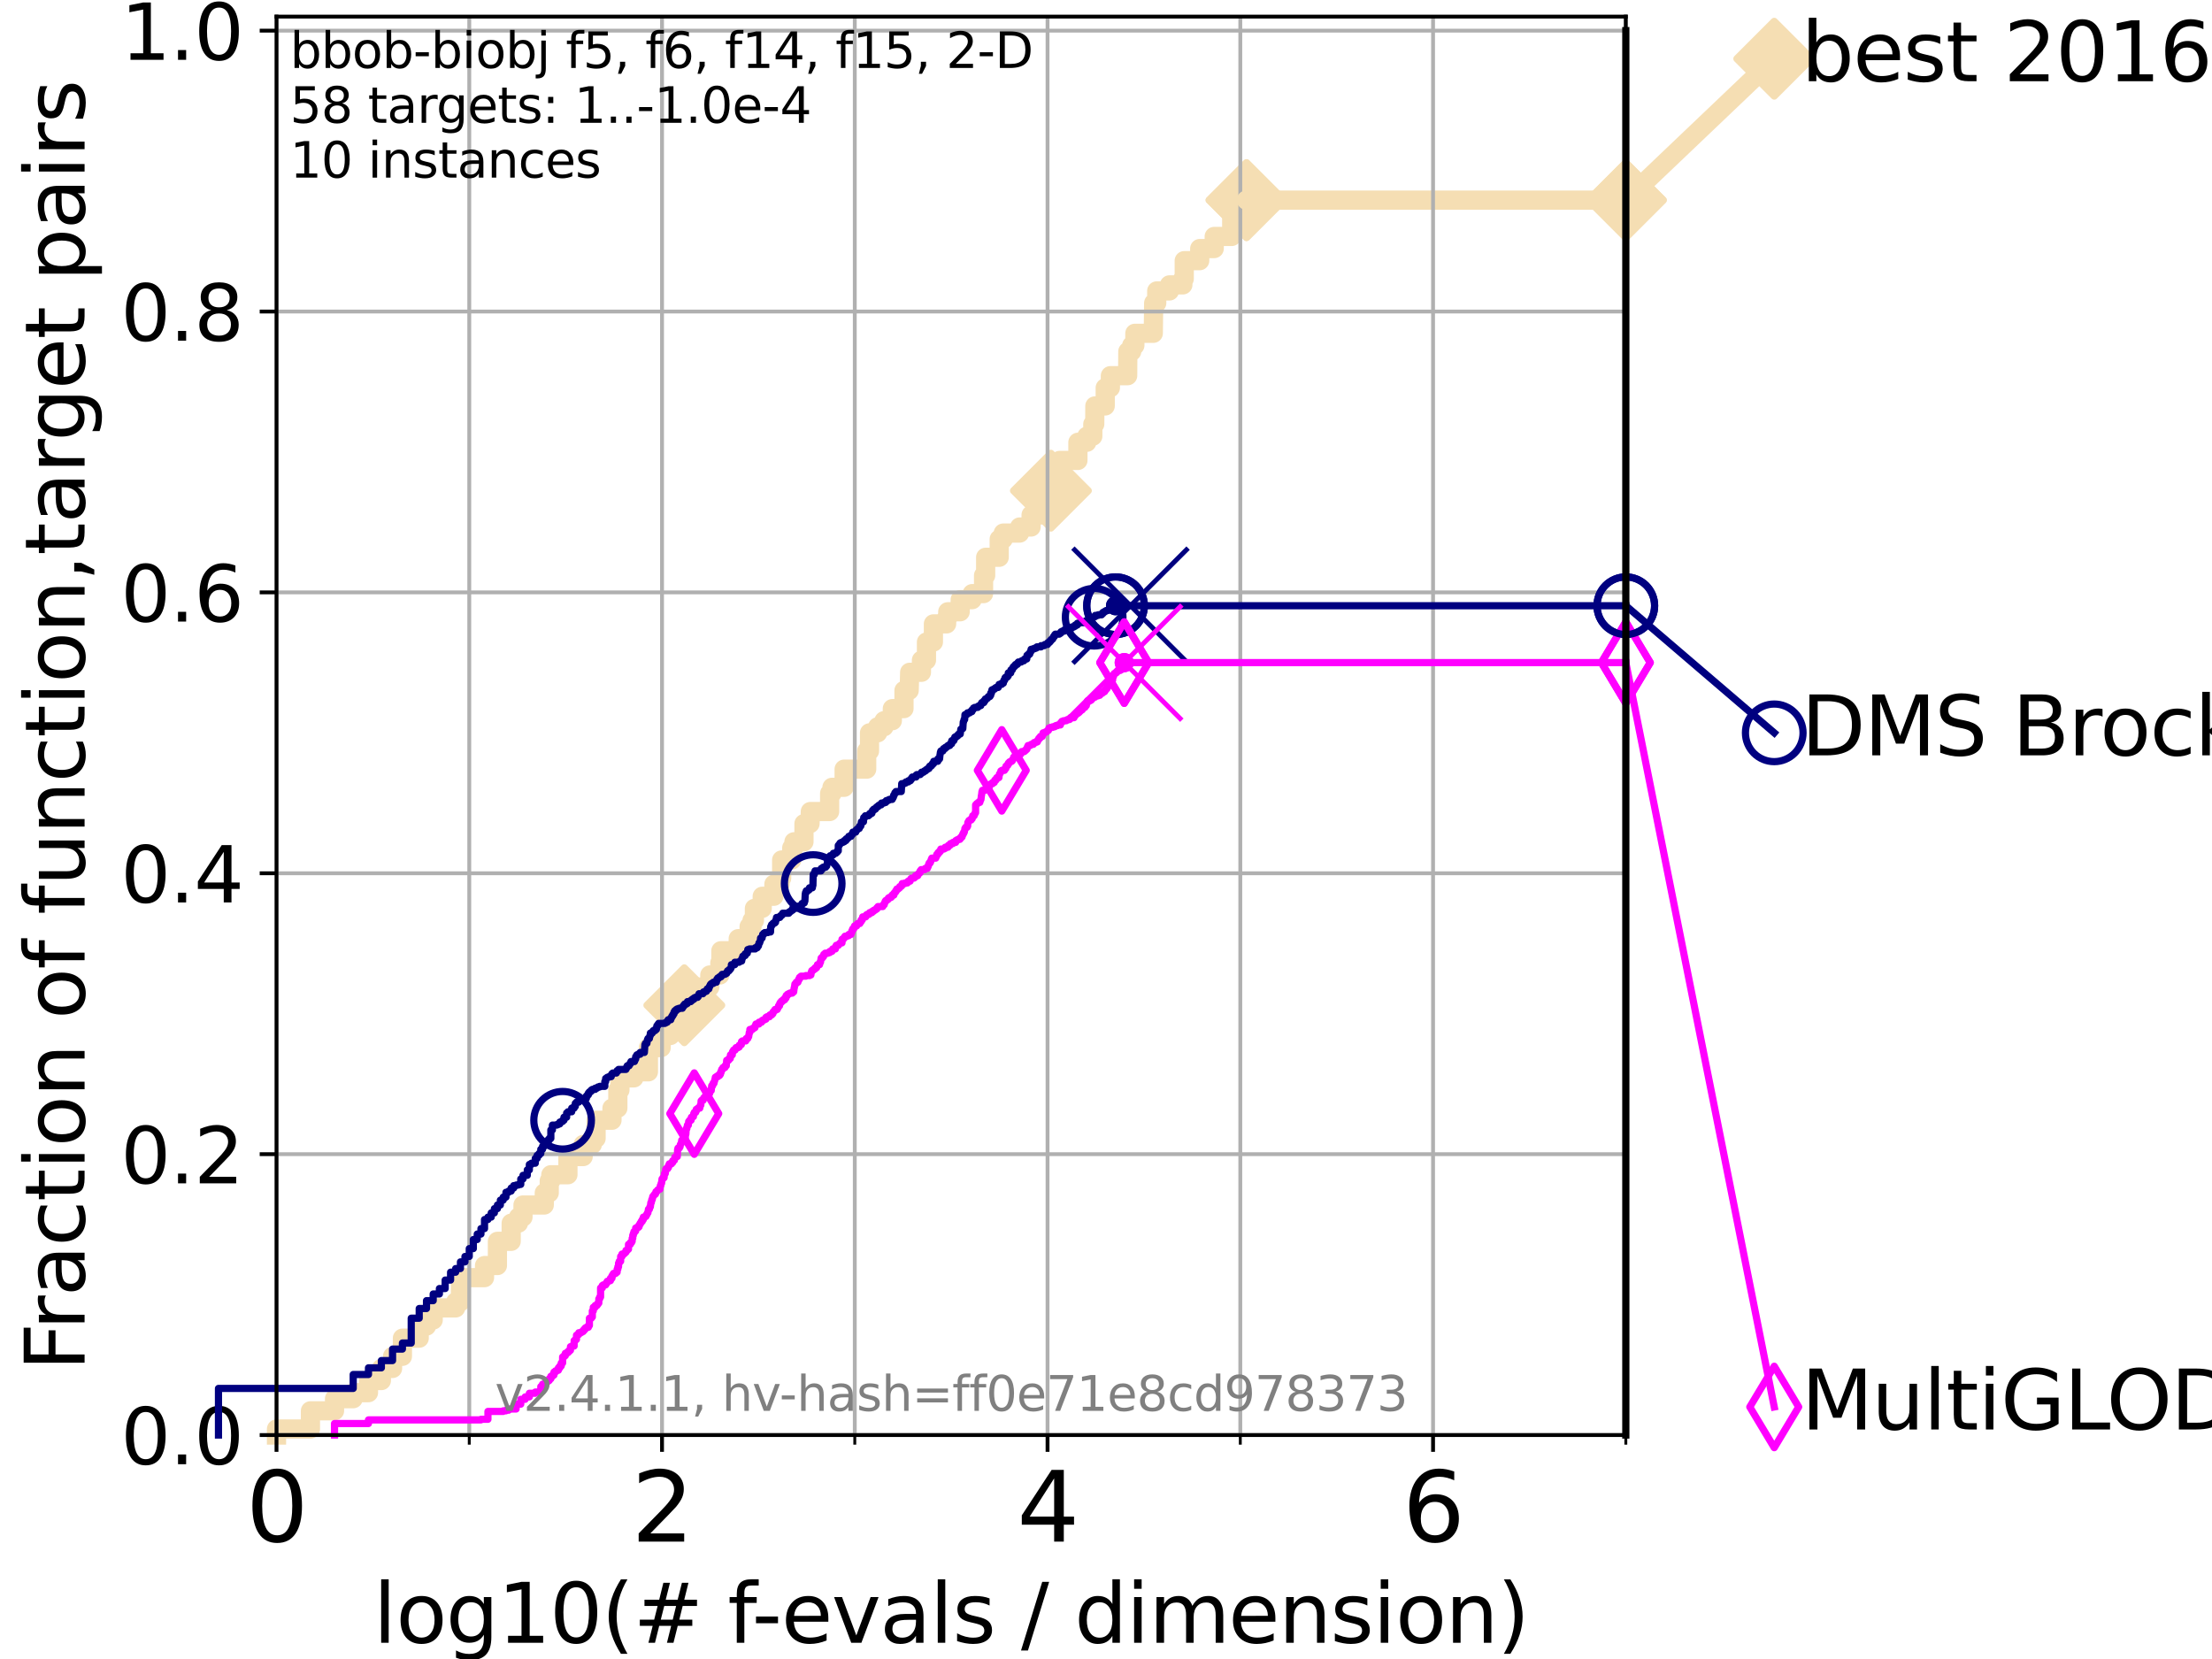 <?xml version="1.0" encoding="utf-8" standalone="no"?>
<!DOCTYPE svg PUBLIC "-//W3C//DTD SVG 1.1//EN"
  "http://www.w3.org/Graphics/SVG/1.1/DTD/svg11.dtd">
<svg height="345.6pt" version="1.1" viewBox="0 0 460.8 345.6" width="460.8pt" xmlns="http://www.w3.org/2000/svg" xmlns:xlink="http://www.w3.org/1999/xlink">
 <defs>
  <style type="text/css">*{stroke-linecap:butt;stroke-linejoin:round;}</style>
 </defs>
 <g id="figure_1">
  <g id="patch_1">
   <path d="M 0 345.6 
L 460.8 345.6 
L 460.8 0 
L 0 0 
z
" style="fill:#ffffff;"/>
  </g>
  <g id="axes_1">
   <g id="patch_2">
    <path d="M 57.6 298.944 
L 338.688 298.944 
L 338.688 3.456 
L 57.6 3.456 
z
" style="fill:#ffffff;"/>
   </g>
   <g id="line2d_1">
    <path d="M 57.6 298.944 
L 57.6 297.683 
L 64.671 297.683 
L 64.671 293.9 
L 69.688 293.9 
L 69.688 291.378 
L 73.579 291.378 
L 73.579 290.117 
L 76.759 290.117 
L 76.759 287.595 
L 79.447 287.595 
L 79.447 285.073 
L 81.776 285.073 
L 81.776 282.55 
L 83.83 282.55 
L 83.83 278.767 
L 87.33 278.767 
L 87.33 276.245 
L 88.847 276.245 
L 88.847 274.984 
L 90.243 274.984 
L 90.243 272.462 
L 94.921 272.462 
L 94.921 271.201 
L 95.918 271.201 
L 95.918 266.157 
L 100.935 266.157 
L 100.935 263.635 
L 103.623 263.635 
L 103.623 258.591 
L 106.489 258.591 
L 106.489 254.807 
L 108.006 254.807 
L 108.006 253.546 
L 108.949 253.546 
L 108.949 251.024 
L 113.383 251.024 
L 113.383 248.502 
L 114.419 248.502 
L 114.419 245.98 
L 114.751 245.98 
L 114.751 244.719 
L 118.31 244.719 
L 118.31 240.936 
L 121.49 240.936 
L 121.49 238.414 
L 123.394 238.414 
L 123.394 237.153 
L 124.178 237.153 
L 124.178 233.37 
L 127.485 233.37 
L 127.485 230.848 
L 128.709 230.848 
L 128.709 227.064 
L 129.147 227.064 
L 129.147 224.542 
L 132.06 224.542 
L 132.06 223.281 
L 135.077 223.281 
L 135.077 218.237 
L 137.736 218.237 
L 137.736 215.715 
L 139.652 215.715 
L 139.652 213.193 
L 142.553 213.193 
L 142.553 209.41 
L 143.015 209.41 
L 143.015 205.627 
L 147.868 205.627 
L 147.868 203.105 
L 149.955 203.105 
L 149.955 200.583 
L 150.172 200.583 
L 150.172 198.06 
L 153.785 198.06 
L 153.785 195.538 
L 156.053 195.538 
L 156.053 193.016 
L 156.658 193.016 
L 156.658 191.755 
L 157.157 191.755 
L 157.157 189.233 
L 158.785 189.233 
L 158.785 186.711 
L 161.215 186.711 
L 161.215 184.189 
L 162.517 184.189 
L 162.517 182.928 
L 162.834 182.928 
L 162.834 179.145 
L 164.936 179.145 
L 164.936 176.623 
L 165.393 176.623 
L 165.393 175.362 
L 167.481 175.362 
L 167.481 171.578 
L 168.746 171.578 
L 168.806 169.056 
L 172.827 169.056 
L 172.827 165.273 
L 173.315 165.273 
L 173.315 164.012 
L 175.847 164.012 
L 175.847 160.229 
L 180.549 160.229 
L 180.549 156.446 
L 181.137 156.446 
L 181.137 152.663 
L 182.829 152.663 
L 182.829 151.402 
L 184.157 151.402 
L 184.157 150.141 
L 185.888 150.141 
L 185.888 147.619 
L 188.317 147.619 
L 188.317 143.835 
L 189.401 143.835 
L 189.501 140.052 
L 191.951 140.052 
L 191.951 137.53 
L 193 137.53 
L 193 133.747 
L 194.446 133.747 
L 194.446 129.964 
L 197.199 129.964 
L 197.199 128.703 
L 197.436 128.703 
L 197.436 127.442 
L 200.025 127.442 
L 200.025 124.92 
L 202.523 124.92 
L 202.523 123.659 
L 204.893 123.659 
L 204.893 119.876 
L 205.331 119.876 
L 205.331 116.093 
L 208.154 116.093 
L 208.154 112.309 
L 208.995 112.309 
L 208.995 111.048 
L 212.409 111.048 
L 212.409 109.787 
L 214.797 109.787 
L 214.797 107.265 
L 218.589 107.265 
L 218.589 106.004 
L 218.923 106.004 
L 218.923 102.221 
L 220.091 102.221 
L 220.091 98.438 
L 220.746 98.438 
L 220.746 95.916 
L 224.549 95.916 
L 224.549 92.133 
L 226.402 92.133 
L 226.402 90.872 
L 227.652 90.872 
L 227.652 88.35 
L 228.055 88.35 
L 228.08 84.566 
L 230.237 84.566 
L 230.237 80.783 
L 231.312 80.783 
L 231.312 78.261 
L 234.913 78.261 
L 234.946 73.217 
L 235.756 73.217 
L 235.756 71.956 
L 236.413 71.956 
L 236.413 69.434 
L 240.252 69.434 
L 240.331 63.129 
L 240.968 63.129 
L 240.968 60.607 
L 243.622 60.607 
L 243.622 59.346 
L 246.409 59.346 
L 246.409 58.084 
L 246.698 58.084 
L 246.698 54.301 
L 249.923 54.301 
L 249.923 51.779 
L 252.943 51.779 
L 252.943 49.257 
L 256.587 49.257 
L 256.587 45.474 
L 259.675 45.474 
L 259.675 41.691 
L 338.688 41.691 
L 338.688 41.691 
" style="fill:none;stroke:#f5deb3;stroke-linecap:square;stroke-width:4;"/>
   </g>
   <g id="line2d_2">
    <defs>
     <path d="M 0 7.778 
L 7.778 0 
L 0 -7.778 
L -7.778 0 
z
" id="m06b1e943c9" style="stroke:#f5deb3;stroke-linejoin:miter;stroke-width:1.5;"/>
    </defs>
    <g>
     <use style="fill:#f5deb3;stroke:#f5deb3;stroke-linejoin:miter;stroke-width:1.5;" x="142.553" xlink:href="#m06b1e943c9" y="209.41"/>
     <use style="fill:#f5deb3;stroke:#f5deb3;stroke-linejoin:miter;stroke-width:1.5;" x="218.923" xlink:href="#m06b1e943c9" y="102.221"/>
     <use style="fill:#f5deb3;stroke:#f5deb3;stroke-linejoin:miter;stroke-width:1.5;" x="259.675" xlink:href="#m06b1e943c9" y="41.691"/>
     <use style="fill:#f5deb3;stroke:#f5deb3;stroke-linejoin:miter;stroke-width:1.5;" x="259.675" xlink:href="#m06b1e943c9" y="41.691"/>
     <use style="fill:#f5deb3;stroke:#f5deb3;stroke-linejoin:miter;stroke-width:1.5;" x="338.688" xlink:href="#m06b1e943c9" y="41.691"/>
    </g>
   </g>
   <g id="line2d_3">
    <path style="fill:none;stroke:#f5deb3;stroke-linecap:square;stroke-width:4;"/>
    <g/>
   </g>
   <g id="line2d_4">
    <path d="M 338.688 41.691 
L 369.608 12.233 
" style="fill:none;stroke:#f5deb3;stroke-linecap:square;stroke-width:4;"/>
    <g>
     <use style="fill:#f5deb3;stroke:#f5deb3;stroke-linejoin:miter;stroke-width:1.5;" x="338.688" xlink:href="#m06b1e943c9" y="41.691"/>
     <use style="fill:#f5deb3;stroke:#f5deb3;stroke-linejoin:miter;stroke-width:1.5;" x="369.608" xlink:href="#m06b1e943c9" y="12.233"/>
    </g>
   </g>
   <g id="matplotlib.axis_1">
    <g id="xtick_1">
     <g id="line2d_5">
      <path clip-path="url(#pf8f532232d)" d="M 57.6 298.944 
L 57.6 3.456 
" style="fill:none;stroke:#b0b0b0;stroke-linecap:square;stroke-width:0.8;"/>
     </g>
     <g id="line2d_6">
      <defs>
       <path d="M 0 0 
L 0 3.5 
" id="mb229d1b809" style="stroke:#000000;stroke-width:0.8;"/>
      </defs>
      <g>
       <use style="stroke:#000000;stroke-width:0.8;" x="57.6" xlink:href="#mb229d1b809" y="298.944"/>
      </g>
     </g>
     <g id="text_1">
      <!-- 0 -->
      <g transform="translate(51.237 321.141)scale(0.2 -0.2)">
       <defs>
        <path d="M 2034 4250 
Q 1547 4250 1301 3770 
Q 1056 3291 1056 2328 
Q 1056 1369 1301 889 
Q 1547 409 2034 409 
Q 2525 409 2770 889 
Q 3016 1369 3016 2328 
Q 3016 3291 2770 3770 
Q 2525 4250 2034 4250 
z
M 2034 4750 
Q 2819 4750 3233 4129 
Q 3647 3509 3647 2328 
Q 3647 1150 3233 529 
Q 2819 -91 2034 -91 
Q 1250 -91 836 529 
Q 422 1150 422 2328 
Q 422 3509 836 4129 
Q 1250 4750 2034 4750 
z
" id="DejaVuSans-30" transform="scale(0.016)"/>
       </defs>
       <use xlink:href="#DejaVuSans-30"/>
      </g>
     </g>
    </g>
    <g id="xtick_2">
     <g id="line2d_7">
      <path clip-path="url(#pf8f532232d)" d="M 137.911 298.944 
L 137.911 3.456 
" style="fill:none;stroke:#b0b0b0;stroke-linecap:square;stroke-width:0.8;"/>
     </g>
     <g id="line2d_8">
      <g>
       <use style="stroke:#000000;stroke-width:0.8;" x="137.911" xlink:href="#mb229d1b809" y="298.944"/>
      </g>
     </g>
     <g id="text_2">
      <!-- 2 -->
      <g transform="translate(131.548 321.141)scale(0.2 -0.2)">
       <defs>
        <path d="M 1228 531 
L 3431 531 
L 3431 0 
L 469 0 
L 469 531 
Q 828 903 1448 1529 
Q 2069 2156 2228 2338 
Q 2531 2678 2651 2914 
Q 2772 3150 2772 3378 
Q 2772 3750 2511 3984 
Q 2250 4219 1831 4219 
Q 1534 4219 1204 4116 
Q 875 4013 500 3803 
L 500 4441 
Q 881 4594 1212 4672 
Q 1544 4750 1819 4750 
Q 2544 4750 2975 4387 
Q 3406 4025 3406 3419 
Q 3406 3131 3298 2873 
Q 3191 2616 2906 2266 
Q 2828 2175 2409 1742 
Q 1991 1309 1228 531 
z
" id="DejaVuSans-32" transform="scale(0.016)"/>
       </defs>
       <use xlink:href="#DejaVuSans-32"/>
      </g>
     </g>
    </g>
    <g id="xtick_3">
     <g id="line2d_9">
      <path clip-path="url(#pf8f532232d)" d="M 218.222 298.944 
L 218.222 3.456 
" style="fill:none;stroke:#b0b0b0;stroke-linecap:square;stroke-width:0.8;"/>
     </g>
     <g id="line2d_10">
      <g>
       <use style="stroke:#000000;stroke-width:0.8;" x="218.222" xlink:href="#mb229d1b809" y="298.944"/>
      </g>
     </g>
     <g id="text_3">
      <!-- 4 -->
      <g transform="translate(211.859 321.141)scale(0.2 -0.2)">
       <defs>
        <path d="M 2419 4116 
L 825 1625 
L 2419 1625 
L 2419 4116 
z
M 2253 4666 
L 3047 4666 
L 3047 1625 
L 3713 1625 
L 3713 1100 
L 3047 1100 
L 3047 0 
L 2419 0 
L 2419 1100 
L 313 1100 
L 313 1709 
L 2253 4666 
z
" id="DejaVuSans-34" transform="scale(0.016)"/>
       </defs>
       <use xlink:href="#DejaVuSans-34"/>
      </g>
     </g>
    </g>
    <g id="xtick_4">
     <g id="line2d_11">
      <path clip-path="url(#pf8f532232d)" d="M 298.533 298.944 
L 298.533 3.456 
" style="fill:none;stroke:#b0b0b0;stroke-linecap:square;stroke-width:0.8;"/>
     </g>
     <g id="line2d_12">
      <g>
       <use style="stroke:#000000;stroke-width:0.8;" x="298.533" xlink:href="#mb229d1b809" y="298.944"/>
      </g>
     </g>
     <g id="text_4">
      <!-- 6 -->
      <g transform="translate(292.17 321.141)scale(0.2 -0.2)">
       <defs>
        <path d="M 2113 2584 
Q 1688 2584 1439 2293 
Q 1191 2003 1191 1497 
Q 1191 994 1439 701 
Q 1688 409 2113 409 
Q 2538 409 2786 701 
Q 3034 994 3034 1497 
Q 3034 2003 2786 2293 
Q 2538 2584 2113 2584 
z
M 3366 4563 
L 3366 3988 
Q 3128 4100 2886 4159 
Q 2644 4219 2406 4219 
Q 1781 4219 1451 3797 
Q 1122 3375 1075 2522 
Q 1259 2794 1537 2939 
Q 1816 3084 2150 3084 
Q 2853 3084 3261 2657 
Q 3669 2231 3669 1497 
Q 3669 778 3244 343 
Q 2819 -91 2113 -91 
Q 1303 -91 875 529 
Q 447 1150 447 2328 
Q 447 3434 972 4092 
Q 1497 4750 2381 4750 
Q 2619 4750 2861 4703 
Q 3103 4656 3366 4563 
z
" id="DejaVuSans-36" transform="scale(0.016)"/>
       </defs>
       <use xlink:href="#DejaVuSans-36"/>
      </g>
     </g>
    </g>
    <g id="xtick_5">
     <g id="line2d_13">
      <path clip-path="url(#pf8f532232d)" d="M 97.755 298.944 
L 97.755 3.456 
" style="fill:none;stroke:#b0b0b0;stroke-linecap:square;stroke-width:0.8;"/>
     </g>
     <g id="line2d_14">
      <defs>
       <path d="M 0 0 
L 0 2 
" id="m91c0e4d555" style="stroke:#000000;stroke-width:0.6;"/>
      </defs>
      <g>
       <use style="stroke:#000000;stroke-width:0.6;" x="97.755" xlink:href="#m91c0e4d555" y="298.944"/>
      </g>
     </g>
    </g>
    <g id="xtick_6">
     <g id="line2d_15">
      <path clip-path="url(#pf8f532232d)" d="M 178.066 298.944 
L 178.066 3.456 
" style="fill:none;stroke:#b0b0b0;stroke-linecap:square;stroke-width:0.8;"/>
     </g>
     <g id="line2d_16">
      <g>
       <use style="stroke:#000000;stroke-width:0.6;" x="178.066" xlink:href="#m91c0e4d555" y="298.944"/>
      </g>
     </g>
    </g>
    <g id="xtick_7">
     <g id="line2d_17">
      <path clip-path="url(#pf8f532232d)" d="M 258.377 298.944 
L 258.377 3.456 
" style="fill:none;stroke:#b0b0b0;stroke-linecap:square;stroke-width:0.8;"/>
     </g>
     <g id="line2d_18">
      <g>
       <use style="stroke:#000000;stroke-width:0.6;" x="258.377" xlink:href="#m91c0e4d555" y="298.944"/>
      </g>
     </g>
    </g>
    <g id="xtick_8">
     <g id="line2d_19">
      <path clip-path="url(#pf8f532232d)" d="M 338.688 298.944 
L 338.688 3.456 
" style="fill:none;stroke:#b0b0b0;stroke-linecap:square;stroke-width:0.8;"/>
     </g>
     <g id="line2d_20">
      <g>
       <use style="stroke:#000000;stroke-width:0.6;" x="338.688" xlink:href="#m91c0e4d555" y="298.944"/>
      </g>
     </g>
    </g>
    <g id="text_5">
     <!-- log10(# f-evals / dimension) -->
     <g transform="translate(77.764 342.218)scale(0.17 -0.17)">
      <defs>
       <path d="M 603 4863 
L 1178 4863 
L 1178 0 
L 603 0 
L 603 4863 
z
" id="DejaVuSans-6c" transform="scale(0.016)"/>
       <path d="M 1959 3097 
Q 1497 3097 1228 2736 
Q 959 2375 959 1747 
Q 959 1119 1226 758 
Q 1494 397 1959 397 
Q 2419 397 2687 759 
Q 2956 1122 2956 1747 
Q 2956 2369 2687 2733 
Q 2419 3097 1959 3097 
z
M 1959 3584 
Q 2709 3584 3137 3096 
Q 3566 2609 3566 1747 
Q 3566 888 3137 398 
Q 2709 -91 1959 -91 
Q 1206 -91 779 398 
Q 353 888 353 1747 
Q 353 2609 779 3096 
Q 1206 3584 1959 3584 
z
" id="DejaVuSans-6f" transform="scale(0.016)"/>
       <path d="M 2906 1791 
Q 2906 2416 2648 2759 
Q 2391 3103 1925 3103 
Q 1463 3103 1205 2759 
Q 947 2416 947 1791 
Q 947 1169 1205 825 
Q 1463 481 1925 481 
Q 2391 481 2648 825 
Q 2906 1169 2906 1791 
z
M 3481 434 
Q 3481 -459 3084 -895 
Q 2688 -1331 1869 -1331 
Q 1566 -1331 1297 -1286 
Q 1028 -1241 775 -1147 
L 775 -588 
Q 1028 -725 1275 -790 
Q 1522 -856 1778 -856 
Q 2344 -856 2625 -561 
Q 2906 -266 2906 331 
L 2906 616 
Q 2728 306 2450 153 
Q 2172 0 1784 0 
Q 1141 0 747 490 
Q 353 981 353 1791 
Q 353 2603 747 3093 
Q 1141 3584 1784 3584 
Q 2172 3584 2450 3431 
Q 2728 3278 2906 2969 
L 2906 3500 
L 3481 3500 
L 3481 434 
z
" id="DejaVuSans-67" transform="scale(0.016)"/>
       <path d="M 794 531 
L 1825 531 
L 1825 4091 
L 703 3866 
L 703 4441 
L 1819 4666 
L 2450 4666 
L 2450 531 
L 3481 531 
L 3481 0 
L 794 0 
L 794 531 
z
" id="DejaVuSans-31" transform="scale(0.016)"/>
       <path d="M 1984 4856 
Q 1566 4138 1362 3434 
Q 1159 2731 1159 2009 
Q 1159 1288 1364 580 
Q 1569 -128 1984 -844 
L 1484 -844 
Q 1016 -109 783 600 
Q 550 1309 550 2009 
Q 550 2706 781 3412 
Q 1013 4119 1484 4856 
L 1984 4856 
z
" id="DejaVuSans-28" transform="scale(0.016)"/>
       <path d="M 3272 2816 
L 2363 2816 
L 2100 1772 
L 3016 1772 
L 3272 2816 
z
M 2803 4594 
L 2478 3297 
L 3391 3297 
L 3719 4594 
L 4219 4594 
L 3897 3297 
L 4872 3297 
L 4872 2816 
L 3775 2816 
L 3519 1772 
L 4513 1772 
L 4513 1294 
L 3397 1294 
L 3072 0 
L 2572 0 
L 2894 1294 
L 1978 1294 
L 1656 0 
L 1153 0 
L 1478 1294 
L 494 1294 
L 494 1772 
L 1594 1772 
L 1856 2816 
L 850 2816 
L 850 3297 
L 1978 3297 
L 2297 4594 
L 2803 4594 
z
" id="DejaVuSans-23" transform="scale(0.016)"/>
       <path id="DejaVuSans-20" transform="scale(0.016)"/>
       <path d="M 2375 4863 
L 2375 4384 
L 1825 4384 
Q 1516 4384 1395 4259 
Q 1275 4134 1275 3809 
L 1275 3500 
L 2222 3500 
L 2222 3053 
L 1275 3053 
L 1275 0 
L 697 0 
L 697 3053 
L 147 3053 
L 147 3500 
L 697 3500 
L 697 3744 
Q 697 4328 969 4595 
Q 1241 4863 1831 4863 
L 2375 4863 
z
" id="DejaVuSans-66" transform="scale(0.016)"/>
       <path d="M 313 2009 
L 1997 2009 
L 1997 1497 
L 313 1497 
L 313 2009 
z
" id="DejaVuSans-2d" transform="scale(0.016)"/>
       <path d="M 3597 1894 
L 3597 1613 
L 953 1613 
Q 991 1019 1311 708 
Q 1631 397 2203 397 
Q 2534 397 2845 478 
Q 3156 559 3463 722 
L 3463 178 
Q 3153 47 2828 -22 
Q 2503 -91 2169 -91 
Q 1331 -91 842 396 
Q 353 884 353 1716 
Q 353 2575 817 3079 
Q 1281 3584 2069 3584 
Q 2775 3584 3186 3129 
Q 3597 2675 3597 1894 
z
M 3022 2063 
Q 3016 2534 2758 2815 
Q 2500 3097 2075 3097 
Q 1594 3097 1305 2825 
Q 1016 2553 972 2059 
L 3022 2063 
z
" id="DejaVuSans-65" transform="scale(0.016)"/>
       <path d="M 191 3500 
L 800 3500 
L 1894 563 
L 2988 3500 
L 3597 3500 
L 2284 0 
L 1503 0 
L 191 3500 
z
" id="DejaVuSans-76" transform="scale(0.016)"/>
       <path d="M 2194 1759 
Q 1497 1759 1228 1600 
Q 959 1441 959 1056 
Q 959 750 1161 570 
Q 1363 391 1709 391 
Q 2188 391 2477 730 
Q 2766 1069 2766 1631 
L 2766 1759 
L 2194 1759 
z
M 3341 1997 
L 3341 0 
L 2766 0 
L 2766 531 
Q 2569 213 2275 61 
Q 1981 -91 1556 -91 
Q 1019 -91 701 211 
Q 384 513 384 1019 
Q 384 1609 779 1909 
Q 1175 2209 1959 2209 
L 2766 2209 
L 2766 2266 
Q 2766 2663 2505 2880 
Q 2244 3097 1772 3097 
Q 1472 3097 1187 3025 
Q 903 2953 641 2809 
L 641 3341 
Q 956 3463 1253 3523 
Q 1550 3584 1831 3584 
Q 2591 3584 2966 3190 
Q 3341 2797 3341 1997 
z
" id="DejaVuSans-61" transform="scale(0.016)"/>
       <path d="M 2834 3397 
L 2834 2853 
Q 2591 2978 2328 3040 
Q 2066 3103 1784 3103 
Q 1356 3103 1142 2972 
Q 928 2841 928 2578 
Q 928 2378 1081 2264 
Q 1234 2150 1697 2047 
L 1894 2003 
Q 2506 1872 2764 1633 
Q 3022 1394 3022 966 
Q 3022 478 2636 193 
Q 2250 -91 1575 -91 
Q 1294 -91 989 -36 
Q 684 19 347 128 
L 347 722 
Q 666 556 975 473 
Q 1284 391 1588 391 
Q 1994 391 2212 530 
Q 2431 669 2431 922 
Q 2431 1156 2273 1281 
Q 2116 1406 1581 1522 
L 1381 1569 
Q 847 1681 609 1914 
Q 372 2147 372 2553 
Q 372 3047 722 3315 
Q 1072 3584 1716 3584 
Q 2034 3584 2315 3537 
Q 2597 3491 2834 3397 
z
" id="DejaVuSans-73" transform="scale(0.016)"/>
       <path d="M 1625 4666 
L 2156 4666 
L 531 -594 
L 0 -594 
L 1625 4666 
z
" id="DejaVuSans-2f" transform="scale(0.016)"/>
       <path d="M 2906 2969 
L 2906 4863 
L 3481 4863 
L 3481 0 
L 2906 0 
L 2906 525 
Q 2725 213 2448 61 
Q 2172 -91 1784 -91 
Q 1150 -91 751 415 
Q 353 922 353 1747 
Q 353 2572 751 3078 
Q 1150 3584 1784 3584 
Q 2172 3584 2448 3432 
Q 2725 3281 2906 2969 
z
M 947 1747 
Q 947 1113 1208 752 
Q 1469 391 1925 391 
Q 2381 391 2643 752 
Q 2906 1113 2906 1747 
Q 2906 2381 2643 2742 
Q 2381 3103 1925 3103 
Q 1469 3103 1208 2742 
Q 947 2381 947 1747 
z
" id="DejaVuSans-64" transform="scale(0.016)"/>
       <path d="M 603 3500 
L 1178 3500 
L 1178 0 
L 603 0 
L 603 3500 
z
M 603 4863 
L 1178 4863 
L 1178 4134 
L 603 4134 
L 603 4863 
z
" id="DejaVuSans-69" transform="scale(0.016)"/>
       <path d="M 3328 2828 
Q 3544 3216 3844 3400 
Q 4144 3584 4550 3584 
Q 5097 3584 5394 3201 
Q 5691 2819 5691 2113 
L 5691 0 
L 5113 0 
L 5113 2094 
Q 5113 2597 4934 2840 
Q 4756 3084 4391 3084 
Q 3944 3084 3684 2787 
Q 3425 2491 3425 1978 
L 3425 0 
L 2847 0 
L 2847 2094 
Q 2847 2600 2669 2842 
Q 2491 3084 2119 3084 
Q 1678 3084 1418 2786 
Q 1159 2488 1159 1978 
L 1159 0 
L 581 0 
L 581 3500 
L 1159 3500 
L 1159 2956 
Q 1356 3278 1631 3431 
Q 1906 3584 2284 3584 
Q 2666 3584 2933 3390 
Q 3200 3197 3328 2828 
z
" id="DejaVuSans-6d" transform="scale(0.016)"/>
       <path d="M 3513 2113 
L 3513 0 
L 2938 0 
L 2938 2094 
Q 2938 2591 2744 2837 
Q 2550 3084 2163 3084 
Q 1697 3084 1428 2787 
Q 1159 2491 1159 1978 
L 1159 0 
L 581 0 
L 581 3500 
L 1159 3500 
L 1159 2956 
Q 1366 3272 1645 3428 
Q 1925 3584 2291 3584 
Q 2894 3584 3203 3211 
Q 3513 2838 3513 2113 
z
" id="DejaVuSans-6e" transform="scale(0.016)"/>
       <path d="M 513 4856 
L 1013 4856 
Q 1481 4119 1714 3412 
Q 1947 2706 1947 2009 
Q 1947 1309 1714 600 
Q 1481 -109 1013 -844 
L 513 -844 
Q 928 -128 1133 580 
Q 1338 1288 1338 2009 
Q 1338 2731 1133 3434 
Q 928 4138 513 4856 
z
" id="DejaVuSans-29" transform="scale(0.016)"/>
      </defs>
      <use xlink:href="#DejaVuSans-6c"/>
      <use x="27.783" xlink:href="#DejaVuSans-6f"/>
      <use x="88.965" xlink:href="#DejaVuSans-67"/>
      <use x="152.441" xlink:href="#DejaVuSans-31"/>
      <use x="216.064" xlink:href="#DejaVuSans-30"/>
      <use x="279.688" xlink:href="#DejaVuSans-28"/>
      <use x="318.701" xlink:href="#DejaVuSans-23"/>
      <use x="402.49" xlink:href="#DejaVuSans-20"/>
      <use x="434.277" xlink:href="#DejaVuSans-66"/>
      <use x="463.982" xlink:href="#DejaVuSans-2d"/>
      <use x="500.066" xlink:href="#DejaVuSans-65"/>
      <use x="561.59" xlink:href="#DejaVuSans-76"/>
      <use x="620.77" xlink:href="#DejaVuSans-61"/>
      <use x="682.049" xlink:href="#DejaVuSans-6c"/>
      <use x="709.832" xlink:href="#DejaVuSans-73"/>
      <use x="761.932" xlink:href="#DejaVuSans-20"/>
      <use x="793.719" xlink:href="#DejaVuSans-2f"/>
      <use x="827.41" xlink:href="#DejaVuSans-20"/>
      <use x="859.197" xlink:href="#DejaVuSans-64"/>
      <use x="922.674" xlink:href="#DejaVuSans-69"/>
      <use x="950.457" xlink:href="#DejaVuSans-6d"/>
      <use x="1047.869" xlink:href="#DejaVuSans-65"/>
      <use x="1109.393" xlink:href="#DejaVuSans-6e"/>
      <use x="1172.771" xlink:href="#DejaVuSans-73"/>
      <use x="1224.871" xlink:href="#DejaVuSans-69"/>
      <use x="1252.654" xlink:href="#DejaVuSans-6f"/>
      <use x="1313.836" xlink:href="#DejaVuSans-6e"/>
      <use x="1377.215" xlink:href="#DejaVuSans-29"/>
     </g>
    </g>
   </g>
   <g id="matplotlib.axis_2">
    <g id="ytick_1">
     <g id="line2d_21">
      <path clip-path="url(#pf8f532232d)" d="M 57.6 298.944 
L 338.688 298.944 
" style="fill:none;stroke:#b0b0b0;stroke-linecap:square;stroke-width:0.8;"/>
     </g>
     <g id="line2d_22">
      <defs>
       <path d="M 0 0 
L -3.5 0 
" id="ma7f6a8d40b" style="stroke:#000000;stroke-width:0.8;"/>
      </defs>
      <g>
       <use style="stroke:#000000;stroke-width:0.8;" x="57.6" xlink:href="#ma7f6a8d40b" y="298.944"/>
      </g>
     </g>
     <g id="text_6">
      <!-- 0.0 -->
      <g transform="translate(25.155 305.023)scale(0.16 -0.16)">
       <defs>
        <path d="M 684 794 
L 1344 794 
L 1344 0 
L 684 0 
L 684 794 
z
" id="DejaVuSans-2e" transform="scale(0.016)"/>
       </defs>
       <use xlink:href="#DejaVuSans-30"/>
       <use x="63.623" xlink:href="#DejaVuSans-2e"/>
       <use x="95.41" xlink:href="#DejaVuSans-30"/>
      </g>
     </g>
    </g>
    <g id="ytick_2">
     <g id="line2d_23">
      <path clip-path="url(#pf8f532232d)" d="M 57.6 240.432 
L 338.688 240.432 
" style="fill:none;stroke:#b0b0b0;stroke-linecap:square;stroke-width:0.8;"/>
     </g>
     <g id="line2d_24">
      <g>
       <use style="stroke:#000000;stroke-width:0.8;" x="57.6" xlink:href="#ma7f6a8d40b" y="240.432"/>
      </g>
     </g>
     <g id="text_7">
      <!-- 0.2 -->
      <g transform="translate(25.155 246.51)scale(0.16 -0.16)">
       <use xlink:href="#DejaVuSans-30"/>
       <use x="63.623" xlink:href="#DejaVuSans-2e"/>
       <use x="95.41" xlink:href="#DejaVuSans-32"/>
      </g>
     </g>
    </g>
    <g id="ytick_3">
     <g id="line2d_25">
      <path clip-path="url(#pf8f532232d)" d="M 57.6 181.919 
L 338.688 181.919 
" style="fill:none;stroke:#b0b0b0;stroke-linecap:square;stroke-width:0.8;"/>
     </g>
     <g id="line2d_26">
      <g>
       <use style="stroke:#000000;stroke-width:0.8;" x="57.6" xlink:href="#ma7f6a8d40b" y="181.919"/>
      </g>
     </g>
     <g id="text_8">
      <!-- 0.4 -->
      <g transform="translate(25.155 187.998)scale(0.16 -0.16)">
       <use xlink:href="#DejaVuSans-30"/>
       <use x="63.623" xlink:href="#DejaVuSans-2e"/>
       <use x="95.41" xlink:href="#DejaVuSans-34"/>
      </g>
     </g>
    </g>
    <g id="ytick_4">
     <g id="line2d_27">
      <path clip-path="url(#pf8f532232d)" d="M 57.6 123.407 
L 338.688 123.407 
" style="fill:none;stroke:#b0b0b0;stroke-linecap:square;stroke-width:0.8;"/>
     </g>
     <g id="line2d_28">
      <g>
       <use style="stroke:#000000;stroke-width:0.8;" x="57.6" xlink:href="#ma7f6a8d40b" y="123.407"/>
      </g>
     </g>
     <g id="text_9">
      <!-- 0.6 -->
      <g transform="translate(25.155 129.485)scale(0.16 -0.16)">
       <use xlink:href="#DejaVuSans-30"/>
       <use x="63.623" xlink:href="#DejaVuSans-2e"/>
       <use x="95.41" xlink:href="#DejaVuSans-36"/>
      </g>
     </g>
    </g>
    <g id="ytick_5">
     <g id="line2d_29">
      <path clip-path="url(#pf8f532232d)" d="M 57.6 64.894 
L 338.688 64.894 
" style="fill:none;stroke:#b0b0b0;stroke-linecap:square;stroke-width:0.8;"/>
     </g>
     <g id="line2d_30">
      <g>
       <use style="stroke:#000000;stroke-width:0.8;" x="57.6" xlink:href="#ma7f6a8d40b" y="64.894"/>
      </g>
     </g>
     <g id="text_10">
      <!-- 0.8 -->
      <g transform="translate(25.155 70.973)scale(0.16 -0.16)">
       <defs>
        <path d="M 2034 2216 
Q 1584 2216 1326 1975 
Q 1069 1734 1069 1313 
Q 1069 891 1326 650 
Q 1584 409 2034 409 
Q 2484 409 2743 651 
Q 3003 894 3003 1313 
Q 3003 1734 2745 1975 
Q 2488 2216 2034 2216 
z
M 1403 2484 
Q 997 2584 770 2862 
Q 544 3141 544 3541 
Q 544 4100 942 4425 
Q 1341 4750 2034 4750 
Q 2731 4750 3128 4425 
Q 3525 4100 3525 3541 
Q 3525 3141 3298 2862 
Q 3072 2584 2669 2484 
Q 3125 2378 3379 2068 
Q 3634 1759 3634 1313 
Q 3634 634 3220 271 
Q 2806 -91 2034 -91 
Q 1263 -91 848 271 
Q 434 634 434 1313 
Q 434 1759 690 2068 
Q 947 2378 1403 2484 
z
M 1172 3481 
Q 1172 3119 1398 2916 
Q 1625 2713 2034 2713 
Q 2441 2713 2670 2916 
Q 2900 3119 2900 3481 
Q 2900 3844 2670 4047 
Q 2441 4250 2034 4250 
Q 1625 4250 1398 4047 
Q 1172 3844 1172 3481 
z
" id="DejaVuSans-38" transform="scale(0.016)"/>
       </defs>
       <use xlink:href="#DejaVuSans-30"/>
       <use x="63.623" xlink:href="#DejaVuSans-2e"/>
       <use x="95.41" xlink:href="#DejaVuSans-38"/>
      </g>
     </g>
    </g>
    <g id="ytick_6">
     <g id="line2d_31">
      <path clip-path="url(#pf8f532232d)" d="M 57.6 6.382 
L 338.688 6.382 
" style="fill:none;stroke:#b0b0b0;stroke-linecap:square;stroke-width:0.8;"/>
     </g>
     <g id="line2d_32">
      <g>
       <use style="stroke:#000000;stroke-width:0.8;" x="57.6" xlink:href="#ma7f6a8d40b" y="6.382"/>
      </g>
     </g>
     <g id="text_11">
      <!-- 1.0 -->
      <g transform="translate(25.155 12.46)scale(0.16 -0.16)">
       <use xlink:href="#DejaVuSans-31"/>
       <use x="63.623" xlink:href="#DejaVuSans-2e"/>
       <use x="95.41" xlink:href="#DejaVuSans-30"/>
      </g>
     </g>
    </g>
    <g id="text_12">
     <!-- Fraction of function,target pairs -->
     <g transform="translate(17.62 285.585)rotate(-90)scale(0.17 -0.17)">
      <defs>
       <path d="M 628 4666 
L 3309 4666 
L 3309 4134 
L 1259 4134 
L 1259 2759 
L 3109 2759 
L 3109 2228 
L 1259 2228 
L 1259 0 
L 628 0 
L 628 4666 
z
" id="DejaVuSans-46" transform="scale(0.016)"/>
       <path d="M 2631 2963 
Q 2534 3019 2420 3045 
Q 2306 3072 2169 3072 
Q 1681 3072 1420 2755 
Q 1159 2438 1159 1844 
L 1159 0 
L 581 0 
L 581 3500 
L 1159 3500 
L 1159 2956 
Q 1341 3275 1631 3429 
Q 1922 3584 2338 3584 
Q 2397 3584 2469 3576 
Q 2541 3569 2628 3553 
L 2631 2963 
z
" id="DejaVuSans-72" transform="scale(0.016)"/>
       <path d="M 3122 3366 
L 3122 2828 
Q 2878 2963 2633 3030 
Q 2388 3097 2138 3097 
Q 1578 3097 1268 2742 
Q 959 2388 959 1747 
Q 959 1106 1268 751 
Q 1578 397 2138 397 
Q 2388 397 2633 464 
Q 2878 531 3122 666 
L 3122 134 
Q 2881 22 2623 -34 
Q 2366 -91 2075 -91 
Q 1284 -91 818 406 
Q 353 903 353 1747 
Q 353 2603 823 3093 
Q 1294 3584 2113 3584 
Q 2378 3584 2631 3529 
Q 2884 3475 3122 3366 
z
" id="DejaVuSans-63" transform="scale(0.016)"/>
       <path d="M 1172 4494 
L 1172 3500 
L 2356 3500 
L 2356 3053 
L 1172 3053 
L 1172 1153 
Q 1172 725 1289 603 
Q 1406 481 1766 481 
L 2356 481 
L 2356 0 
L 1766 0 
Q 1100 0 847 248 
Q 594 497 594 1153 
L 594 3053 
L 172 3053 
L 172 3500 
L 594 3500 
L 594 4494 
L 1172 4494 
z
" id="DejaVuSans-74" transform="scale(0.016)"/>
       <path d="M 544 1381 
L 544 3500 
L 1119 3500 
L 1119 1403 
Q 1119 906 1312 657 
Q 1506 409 1894 409 
Q 2359 409 2629 706 
Q 2900 1003 2900 1516 
L 2900 3500 
L 3475 3500 
L 3475 0 
L 2900 0 
L 2900 538 
Q 2691 219 2414 64 
Q 2138 -91 1772 -91 
Q 1169 -91 856 284 
Q 544 659 544 1381 
z
M 1991 3584 
L 1991 3584 
z
" id="DejaVuSans-75" transform="scale(0.016)"/>
       <path d="M 750 794 
L 1409 794 
L 1409 256 
L 897 -744 
L 494 -744 
L 750 256 
L 750 794 
z
" id="DejaVuSans-2c" transform="scale(0.016)"/>
       <path d="M 1159 525 
L 1159 -1331 
L 581 -1331 
L 581 3500 
L 1159 3500 
L 1159 2969 
Q 1341 3281 1617 3432 
Q 1894 3584 2278 3584 
Q 2916 3584 3314 3078 
Q 3713 2572 3713 1747 
Q 3713 922 3314 415 
Q 2916 -91 2278 -91 
Q 1894 -91 1617 61 
Q 1341 213 1159 525 
z
M 3116 1747 
Q 3116 2381 2855 2742 
Q 2594 3103 2138 3103 
Q 1681 3103 1420 2742 
Q 1159 2381 1159 1747 
Q 1159 1113 1420 752 
Q 1681 391 2138 391 
Q 2594 391 2855 752 
Q 3116 1113 3116 1747 
z
" id="DejaVuSans-70" transform="scale(0.016)"/>
      </defs>
      <use xlink:href="#DejaVuSans-46"/>
      <use x="50.27" xlink:href="#DejaVuSans-72"/>
      <use x="91.383" xlink:href="#DejaVuSans-61"/>
      <use x="152.662" xlink:href="#DejaVuSans-63"/>
      <use x="207.643" xlink:href="#DejaVuSans-74"/>
      <use x="246.852" xlink:href="#DejaVuSans-69"/>
      <use x="274.635" xlink:href="#DejaVuSans-6f"/>
      <use x="335.816" xlink:href="#DejaVuSans-6e"/>
      <use x="399.195" xlink:href="#DejaVuSans-20"/>
      <use x="430.982" xlink:href="#DejaVuSans-6f"/>
      <use x="492.164" xlink:href="#DejaVuSans-66"/>
      <use x="527.369" xlink:href="#DejaVuSans-20"/>
      <use x="559.156" xlink:href="#DejaVuSans-66"/>
      <use x="594.361" xlink:href="#DejaVuSans-75"/>
      <use x="657.74" xlink:href="#DejaVuSans-6e"/>
      <use x="721.119" xlink:href="#DejaVuSans-63"/>
      <use x="776.1" xlink:href="#DejaVuSans-74"/>
      <use x="815.309" xlink:href="#DejaVuSans-69"/>
      <use x="843.092" xlink:href="#DejaVuSans-6f"/>
      <use x="904.273" xlink:href="#DejaVuSans-6e"/>
      <use x="967.652" xlink:href="#DejaVuSans-2c"/>
      <use x="999.439" xlink:href="#DejaVuSans-74"/>
      <use x="1038.648" xlink:href="#DejaVuSans-61"/>
      <use x="1099.928" xlink:href="#DejaVuSans-72"/>
      <use x="1139.291" xlink:href="#DejaVuSans-67"/>
      <use x="1202.768" xlink:href="#DejaVuSans-65"/>
      <use x="1264.291" xlink:href="#DejaVuSans-74"/>
      <use x="1303.5" xlink:href="#DejaVuSans-20"/>
      <use x="1335.287" xlink:href="#DejaVuSans-70"/>
      <use x="1398.764" xlink:href="#DejaVuSans-61"/>
      <use x="1460.043" xlink:href="#DejaVuSans-69"/>
      <use x="1487.826" xlink:href="#DejaVuSans-72"/>
      <use x="1528.939" xlink:href="#DejaVuSans-73"/>
     </g>
    </g>
   </g>
   <g id="line2d_33">
    <defs>
     <path d="M 0 1.5 
C 0.398 1.5 0.779 1.342 1.061 1.061 
C 1.342 0.779 1.5 0.398 1.5 0 
C 1.5 -0.398 1.342 -0.779 1.061 -1.061 
C 0.779 -1.342 0.398 -1.5 0 -1.5 
C -0.398 -1.5 -0.779 -1.342 -1.061 -1.061 
C -1.342 -0.779 -1.5 -0.398 -1.5 0 
C -1.5 0.398 -1.342 0.779 -1.061 1.061 
C -0.779 1.342 -0.398 1.5 0 1.5 
z
" id="mde9e02f90f" style="stroke:#f5deb3;"/>
    </defs>
    <g>
     <use style="fill:#f5deb3;stroke:#f5deb3;" x="259.675" xlink:href="#mde9e02f90f" y="41.691"/>
     <use style="fill:#f5deb3;stroke:#f5deb3;" x="259.675" xlink:href="#mde9e02f90f" y="41.691"/>
    </g>
   </g>
   <g id="line2d_34">
    <defs>
     <path d="M 0 1.5 
C 0.398 1.5 0.779 1.342 1.061 1.061 
C 1.342 0.779 1.5 0.398 1.5 0 
C 1.5 -0.398 1.342 -0.779 1.061 -1.061 
C 0.779 -1.342 0.398 -1.5 0 -1.5 
C -0.398 -1.5 -0.779 -1.342 -1.061 -1.061 
C -1.342 -0.779 -1.5 -0.398 -1.5 0 
C -1.5 0.398 -1.342 0.779 -1.061 1.061 
C -0.779 1.342 -0.398 1.5 0 1.5 
z
" id="m9087a17d54" style="stroke:#000080;"/>
    </defs>
    <g>
     <use style="fill:#000080;stroke:#000080;" x="232.39" xlink:href="#m9087a17d54" y="126.181"/>
     <use style="fill:#000080;stroke:#000080;" x="232.39" xlink:href="#m9087a17d54" y="126.181"/>
    </g>
   </g>
   <g id="line2d_35">
    <path d="M 45.512 298.944 
L 45.512 289.234 
L 73.579 289.234 
L 73.579 286.334 
L 76.759 286.334 
L 76.759 284.946 
L 79.447 284.946 
L 79.447 283.433 
L 81.776 283.433 
L 81.776 281.037 
L 83.83 281.037 
L 83.83 279.776 
L 85.667 279.776 
L 85.667 274.606 
L 87.33 274.606 
L 87.33 272.588 
L 88.847 272.588 
L 88.847 270.949 
L 90.243 270.949 
L 90.243 269.562 
L 91.535 269.562 
L 91.535 268.427 
L 92.738 268.427 
L 92.738 266.661 
L 93.864 266.661 
L 93.864 265.022 
L 94.921 265.022 
L 94.921 264.265 
L 95.918 264.265 
L 95.918 262.878 
L 96.861 262.878 
L 96.861 261.743 
L 97.755 261.743 
L 97.755 260.104 
L 98.606 260.104 
L 98.606 258.212 
L 99.418 258.212 
L 99.418 257.077 
L 100.193 257.077 
L 100.193 255.942 
L 100.935 255.942 
L 100.935 254.051 
L 101.647 254.051 
L 101.647 253.546 
L 102.331 253.546 
L 102.331 252.664 
L 102.989 252.664 
L 102.989 251.781 
L 103.623 251.781 
L 103.623 251.024 
L 104.235 251.024 
L 104.235 250.015 
L 104.826 250.015 
L 104.826 249.385 
L 105.398 249.385 
L 105.398 248.376 
L 105.952 248.376 
L 105.952 248.124 
L 106.489 248.124 
L 106.489 247.493 
L 107.009 247.493 
L 107.009 246.989 
L 107.515 246.989 
L 107.515 246.863 
L 108.006 246.863 
L 108.006 246.737 
L 108.484 246.737 
L 108.484 245.602 
L 108.949 245.602 
L 108.949 244.845 
L 109.843 244.845 
L 109.843 243.71 
L 110.274 243.71 
L 110.274 242.575 
L 110.694 242.575 
L 110.694 242.323 
L 111.506 242.323 
L 111.506 241.314 
L 111.897 241.314 
L 111.897 240.684 
L 112.281 240.684 
L 112.281 240.305 
L 112.656 240.305 
L 112.656 239.423 
L 113.023 239.423 
L 113.023 238.792 
L 113.383 238.792 
L 113.383 238.414 
L 113.735 238.414 
L 113.735 238.036 
L 114.08 238.036 
L 114.08 237.531 
L 114.419 237.531 
L 114.419 237.153 
L 114.751 237.153 
L 114.751 235.387 
L 115.077 235.387 
L 115.077 234.379 
L 116.02 234.379 
L 116.02 234.252 
L 116.323 234.252 
L 116.323 234.126 
L 116.621 234.126 
L 116.621 233.748 
L 116.914 233.748 
L 116.914 233.622 
L 117.203 233.622 
L 117.203 233.37 
L 117.486 233.37 
L 117.486 232.739 
L 118.04 232.739 
L 118.04 231.856 
L 118.31 231.856 
L 118.31 231.604 
L 119.097 231.604 
L 119.097 230.848 
L 119.603 230.848 
L 119.603 230.469 
L 119.85 230.469 
L 119.85 229.839 
L 120.094 229.839 
L 120.094 229.587 
L 120.572 229.587 
L 120.572 229.334 
L 120.806 229.334 
L 120.806 229.208 
L 121.265 229.208 
L 121.265 228.956 
L 121.712 228.956 
L 121.712 228.83 
L 122.148 228.83 
L 122.148 228.325 
L 122.362 228.325 
L 122.362 228.073 
L 122.573 228.073 
L 122.573 227.695 
L 122.782 227.695 
L 122.782 227.443 
L 122.989 227.443 
L 122.989 227.317 
L 123.193 227.317 
L 123.193 227.064 
L 123.394 227.064 
L 123.394 226.938 
L 123.985 226.938 
L 123.985 226.686 
L 124.369 226.686 
L 124.369 226.56 
L 124.557 226.56 
L 124.557 226.434 
L 124.928 226.434 
L 124.928 226.308 
L 125.996 226.308 
L 125.996 225.299 
L 126.168 225.299 
L 126.168 224.668 
L 126.338 224.668 
L 126.338 224.542 
L 126.507 224.542 
L 126.507 224.416 
L 126.839 224.416 
L 126.839 224.29 
L 127.326 224.29 
L 127.326 223.912 
L 127.485 223.912 
L 127.485 223.66 
L 127.643 223.66 
L 127.643 223.534 
L 128.411 223.534 
L 128.411 223.281 
L 128.561 223.281 
L 128.561 223.029 
L 128.856 223.029 
L 128.856 222.777 
L 130.398 222.777 
L 130.398 222.525 
L 130.532 222.525 
L 130.532 222.272 
L 130.665 222.272 
L 130.665 222.02 
L 131.056 222.02 
L 131.056 221.768 
L 131.185 221.768 
L 131.185 221.642 
L 131.313 221.642 
L 131.313 221.39 
L 131.44 221.39 
L 131.44 221.138 
L 132.182 221.138 
L 132.182 220.885 
L 132.303 220.885 
L 132.303 220.633 
L 132.423 220.633 
L 132.423 220.129 
L 132.542 220.129 
L 132.542 220.003 
L 132.66 220.003 
L 132.66 219.75 
L 132.894 219.75 
L 132.894 219.624 
L 133.353 219.624 
L 133.353 219.246 
L 134.236 219.246 
L 134.343 217.607 
L 134.45 217.607 
L 134.45 217.354 
L 134.766 217.354 
L 134.87 216.598 
L 134.974 216.598 
L 134.974 216.346 
L 135.281 216.346 
L 135.382 215.715 
L 135.482 215.715 
L 135.482 215.211 
L 135.879 215.211 
L 135.976 214.832 
L 136.073 214.832 
L 136.073 214.706 
L 136.457 214.706 
L 136.457 214.454 
L 136.739 214.454 
L 136.832 213.697 
L 137.016 213.697 
L 137.016 213.445 
L 137.199 213.445 
L 137.199 213.193 
L 138.511 213.193 
L 138.511 213.067 
L 138.762 213.067 
L 138.762 212.941 
L 139.009 212.941 
L 139.091 212.562 
L 139.172 212.562 
L 139.172 212.436 
L 139.731 212.436 
L 139.731 212.058 
L 139.887 212.058 
L 139.965 211.68 
L 140.119 211.68 
L 140.119 211.427 
L 140.272 211.427 
L 140.272 211.175 
L 140.424 211.175 
L 140.424 210.797 
L 140.574 210.797 
L 140.574 210.545 
L 140.871 210.545 
L 140.871 210.293 
L 141.09 210.293 
L 141.09 210.166 
L 141.45 210.166 
L 141.45 210.04 
L 142.148 210.04 
L 142.216 209.662 
L 142.419 209.662 
L 142.419 209.41 
L 142.62 209.41 
L 142.62 209.158 
L 143.015 209.158 
L 143.015 209.032 
L 143.209 209.032 
L 143.209 208.653 
L 143.903 208.653 
L 143.903 208.401 
L 144.209 208.401 
L 144.209 208.149 
L 144.57 208.149 
L 144.57 207.897 
L 144.807 207.897 
L 144.807 207.77 
L 145.327 207.77 
L 145.327 207.644 
L 145.441 207.644 
L 145.497 207.266 
L 145.61 207.266 
L 145.61 207.014 
L 146.431 207.014 
L 146.538 206.636 
L 146.854 206.636 
L 146.854 206.509 
L 147.165 206.509 
L 147.267 206.131 
L 147.318 206.131 
L 147.318 206.005 
L 147.67 206.005 
L 147.77 205.501 
L 147.868 205.501 
L 147.967 205.122 
L 148.064 205.122 
L 148.064 204.996 
L 148.21 204.996 
L 148.21 204.87 
L 148.592 204.87 
L 148.592 204.618 
L 149.241 204.618 
L 149.332 203.987 
L 149.513 203.987 
L 149.513 203.735 
L 149.779 203.735 
L 149.868 203.483 
L 150.215 203.483 
L 150.215 203.231 
L 150.429 203.231 
L 150.429 202.978 
L 151.015 202.978 
L 151.015 202.852 
L 151.26 202.852 
L 151.26 202.726 
L 151.422 202.726 
L 151.502 202.348 
L 151.582 202.348 
L 151.582 202.222 
L 151.897 202.222 
L 151.897 201.97 
L 152.092 201.97 
L 152.092 201.844 
L 152.207 201.844 
L 152.284 201.591 
L 152.322 201.591 
L 152.36 200.961 
L 153.069 200.961 
L 153.069 200.456 
L 153.96 200.456 
L 153.96 200.33 
L 154.167 200.33 
L 154.167 200.204 
L 154.507 200.204 
L 154.541 199.7 
L 154.641 199.7 
L 154.741 199.195 
L 154.939 199.195 
L 154.939 199.069 
L 155.232 199.069 
L 155.232 198.691 
L 155.457 198.691 
L 155.457 198.565 
L 155.679 198.565 
L 155.773 197.808 
L 156.114 197.808 
L 156.114 197.682 
L 157.33 197.682 
L 157.33 197.43 
L 157.754 197.43 
L 157.837 197.052 
L 158.004 197.052 
L 158.113 196.421 
L 158.25 196.421 
L 158.331 196.043 
L 158.385 196.043 
L 158.439 195.412 
L 158.758 195.412 
L 158.864 194.656 
L 159.098 194.656 
L 159.098 194.403 
L 159.304 194.403 
L 159.304 194.277 
L 159.956 194.277 
L 159.956 194.151 
L 160.514 194.151 
L 160.561 193.016 
L 160.68 193.016 
L 160.727 192.638 
L 160.938 192.638 
L 160.985 192.386 
L 161.123 192.386 
L 161.123 192.26 
L 161.443 192.26 
L 161.443 192.134 
L 161.556 192.134 
L 161.623 191.629 
L 161.712 191.629 
L 161.757 191.125 
L 162.454 191.125 
L 162.454 190.872 
L 162.602 190.872 
L 162.602 190.746 
L 162.813 190.746 
L 162.813 190.62 
L 162.938 190.62 
L 163.041 190.242 
L 164.334 190.242 
L 164.353 189.99 
L 164.562 189.99 
L 164.562 189.864 
L 164.75 189.864 
L 164.75 189.738 
L 164.881 189.738 
L 164.881 189.611 
L 165.12 189.611 
L 165.12 189.233 
L 165.75 189.233 
L 165.75 189.107 
L 166.031 189.107 
L 166.031 188.855 
L 166.46 188.855 
L 166.46 188.729 
L 166.912 188.729 
L 166.978 188.476 
L 167.06 188.476 
L 167.06 188.224 
L 167.32 188.224 
L 167.32 188.098 
L 167.545 188.098 
L 167.609 187.72 
L 167.672 187.72 
L 167.751 186.207 
L 167.798 186.207 
L 167.798 185.954 
L 167.939 185.954 
L 167.955 185.576 
L 168.217 185.576 
L 168.217 185.45 
L 168.476 185.45 
L 168.476 185.324 
L 168.612 185.324 
L 168.627 184.946 
L 169.23 184.946 
L 169.288 184.441 
L 169.346 184.441 
L 169.403 182.171 
L 169.631 182.171 
L 169.645 181.793 
L 169.786 181.793 
L 169.786 181.415 
L 171.043 181.415 
L 171.082 180.91 
L 171.456 180.91 
L 171.456 180.658 
L 172.007 180.658 
L 172.007 180.406 
L 172.216 180.406 
L 172.325 179.901 
L 172.362 179.901 
L 172.386 178.893 
L 172.542 178.893 
L 172.542 178.64 
L 172.898 178.64 
L 172.933 178.262 
L 173.303 178.262 
L 173.303 178.136 
L 173.531 178.136 
L 173.599 177.758 
L 174.131 177.758 
L 174.131 177.631 
L 174.283 177.631 
L 174.283 177.505 
L 174.424 177.505 
L 174.424 177.253 
L 174.627 177.253 
L 174.627 176.118 
L 174.827 176.118 
L 174.827 175.866 
L 175.005 175.866 
L 175.005 175.614 
L 175.222 175.614 
L 175.222 175.488 
L 175.587 175.488 
L 175.587 175.362 
L 175.857 175.362 
L 175.857 175.109 
L 176.229 175.109 
L 176.287 174.731 
L 176.555 174.731 
L 176.555 174.605 
L 176.678 174.605 
L 176.678 174.479 
L 176.81 174.479 
L 176.81 174.227 
L 177.282 174.227 
L 177.382 173.848 
L 177.562 173.848 
L 177.66 173.344 
L 178.266 173.344 
L 178.352 172.966 
L 178.395 172.966 
L 178.395 172.84 
L 178.624 172.84 
L 178.691 172.587 
L 179 172.587 
L 179.082 172.083 
L 179.319 172.083 
L 179.425 171.326 
L 179.441 171.326 
L 179.441 171.2 
L 179.878 171.2 
L 179.925 170.317 
L 180.144 170.317 
L 180.144 170.191 
L 180.259 170.191 
L 180.259 169.939 
L 180.931 169.939 
L 180.99 169.687 
L 181.231 169.687 
L 181.231 169.435 
L 181.627 169.435 
L 181.691 169.056 
L 181.768 169.056 
L 181.768 168.804 
L 182.02 168.804 
L 182.02 168.552 
L 182.378 168.552 
L 182.439 168.3 
L 182.541 168.3 
L 182.541 168.174 
L 182.689 168.174 
L 182.689 168.048 
L 182.915 168.048 
L 183 167.795 
L 183.196 167.795 
L 183.196 167.669 
L 183.556 167.669 
L 183.633 167.291 
L 184.132 167.291 
L 184.132 167.165 
L 184.516 167.165 
L 184.618 166.787 
L 184.98 166.787 
L 184.98 166.66 
L 185.242 166.66 
L 185.242 166.534 
L 185.855 166.534 
L 185.922 166.282 
L 186.005 166.282 
L 186.032 166.03 
L 186.126 166.03 
L 186.164 165.652 
L 186.279 165.652 
L 186.328 165.399 
L 186.393 165.399 
L 186.42 165.147 
L 186.64 165.147 
L 186.64 164.895 
L 187.756 164.895 
L 187.846 163.256 
L 188.36 163.256 
L 188.36 163.129 
L 188.667 163.129 
L 188.733 162.877 
L 189.251 162.877 
L 189.251 162.625 
L 189.668 162.625 
L 189.69 162.373 
L 189.855 162.373 
L 189.855 162.121 
L 190.045 162.121 
L 190.045 161.868 
L 190.83 161.868 
L 190.834 161.49 
L 190.98 161.49 
L 190.98 161.364 
L 191.685 161.364 
L 191.685 161.238 
L 191.797 161.238 
L 191.797 161.112 
L 191.978 161.112 
L 191.978 160.86 
L 192.401 160.86 
L 192.401 160.733 
L 192.538 160.733 
L 192.538 160.607 
L 192.799 160.607 
L 192.9 160.355 
L 193.096 160.355 
L 193.096 160.229 
L 193.265 160.229 
L 193.265 160.103 
L 193.518 160.103 
L 193.597 159.725 
L 193.679 159.725 
L 193.679 159.599 
L 193.993 159.599 
L 194.032 159.346 
L 194.216 159.346 
L 194.216 159.094 
L 194.47 159.094 
L 194.517 158.59 
L 195.365 158.59 
L 195.375 158.085 
L 195.727 158.085 
L 195.822 157.203 
L 195.841 157.203 
L 195.903 156.698 
L 195.994 156.698 
L 195.994 156.446 
L 196.416 156.446 
L 196.477 156.068 
L 196.565 156.068 
L 196.565 155.942 
L 196.894 155.942 
L 196.926 155.689 
L 197.167 155.689 
L 197.167 155.563 
L 197.33 155.563 
L 197.33 155.437 
L 197.456 155.437 
L 197.456 155.311 
L 197.856 155.311 
L 197.946 154.933 
L 198.241 154.933 
L 198.263 154.302 
L 198.696 154.302 
L 198.712 153.924 
L 198.869 153.924 
L 198.903 153.546 
L 199.126 153.546 
L 199.126 153.419 
L 199.364 153.419 
L 199.364 153.293 
L 199.526 153.293 
L 199.564 153.041 
L 199.69 153.041 
L 199.69 152.915 
L 200.035 152.915 
L 200.136 152.032 
L 200.156 152.032 
L 200.156 151.906 
L 200.334 151.906 
L 200.334 151.78 
L 200.571 151.78 
L 200.664 150.393 
L 200.724 150.393 
L 200.831 149.889 
L 200.956 149.889 
L 201.016 148.88 
L 201.384 148.88 
L 201.384 148.754 
L 201.535 148.754 
L 201.535 148.501 
L 202.01 148.501 
L 202.118 148.249 
L 202.463 148.249 
L 202.495 147.871 
L 202.694 147.871 
L 202.798 147.493 
L 203.045 147.493 
L 203.045 147.366 
L 203.685 147.366 
L 203.739 147.114 
L 204.019 147.114 
L 204.019 146.988 
L 204.318 146.988 
L 204.37 146.61 
L 204.525 146.61 
L 204.525 146.358 
L 204.962 146.358 
L 204.971 145.979 
L 205.208 145.979 
L 205.263 145.601 
L 205.534 145.601 
L 205.534 145.475 
L 205.717 145.475 
L 205.826 145.223 
L 205.888 145.223 
L 205.888 145.097 
L 206.219 145.097 
L 206.219 144.844 
L 206.381 144.844 
L 206.397 144.34 
L 206.559 144.34 
L 206.631 143.709 
L 206.901 143.709 
L 206.901 143.583 
L 207.161 143.583 
L 207.161 143.457 
L 207.299 143.457 
L 207.299 143.331 
L 207.49 143.331 
L 207.49 143.205 
L 207.951 143.205 
L 208.029 142.827 
L 208.066 142.827 
L 208.126 142.574 
L 208.66 142.574 
L 208.66 142.322 
L 209.016 142.322 
L 209.113 141.818 
L 209.142 141.818 
L 209.142 141.692 
L 209.303 141.692 
L 209.368 141.187 
L 209.485 141.187 
L 209.485 141.061 
L 209.833 141.061 
L 209.833 140.809 
L 210.032 140.809 
L 210.042 140.178 
L 210.553 140.178 
L 210.595 139.548 
L 210.879 139.548 
L 210.942 139.17 
L 211.072 139.17 
L 211.072 138.917 
L 211.292 138.917 
L 211.292 138.791 
L 211.433 138.791 
L 211.433 138.539 
L 211.565 138.539 
L 211.565 138.413 
L 211.913 138.413 
L 211.913 138.287 
L 212.028 138.287 
L 212.028 138.035 
L 212.141 138.035 
L 212.141 137.909 
L 212.745 137.909 
L 212.829 137.656 
L 213.303 137.656 
L 213.303 137.404 
L 213.432 137.404 
L 213.432 137.278 
L 213.894 137.278 
L 213.939 136.521 
L 214.229 136.521 
L 214.229 136.269 
L 214.515 136.269 
L 214.616 135.765 
L 214.747 135.765 
L 214.797 135.26 
L 215.226 135.26 
L 215.226 135.134 
L 215.569 135.134 
L 215.569 135.008 
L 215.89 135.008 
L 215.996 134.756 
L 216.868 134.756 
L 216.868 134.504 
L 217.529 134.504 
L 217.529 134.378 
L 217.664 134.378 
L 217.664 134.252 
L 218.232 134.252 
L 218.284 133.873 
L 218.584 133.873 
L 218.584 133.747 
L 218.723 133.747 
L 218.723 133.495 
L 218.938 133.495 
L 218.938 133.243 
L 219.136 133.243 
L 219.136 133.117 
L 219.309 133.117 
L 219.402 132.738 
L 219.459 132.738 
L 219.459 132.612 
L 219.647 132.612 
L 219.718 132.234 
L 219.841 132.234 
L 219.841 132.108 
L 220.658 132.108 
L 220.658 131.982 
L 220.858 131.982 
L 220.858 131.856 
L 221.03 131.856 
L 221.03 131.603 
L 221.268 131.603 
L 221.268 131.477 
L 221.72 131.477 
L 221.72 131.225 
L 221.927 131.225 
L 221.927 131.099 
L 222.833 131.099 
L 222.833 130.973 
L 223.067 130.973 
L 223.067 130.847 
L 223.294 130.847 
L 223.294 130.595 
L 223.738 130.595 
L 223.738 130.468 
L 223.966 130.468 
L 223.966 130.216 
L 224.404 130.216 
L 224.437 129.838 
L 224.88 129.838 
L 224.88 129.712 
L 225.875 129.712 
L 225.875 129.586 
L 226.008 129.586 
L 226.008 129.46 
L 226.166 129.46 
L 226.166 129.333 
L 226.928 129.333 
L 226.928 129.081 
L 227.355 129.081 
L 227.434 128.577 
L 227.932 128.577 
L 227.932 128.451 
L 228.161 128.451 
L 228.161 128.199 
L 228.746 128.199 
L 228.746 128.072 
L 229.501 128.072 
L 229.519 127.82 
L 229.759 127.82 
L 229.759 127.568 
L 230.008 127.568 
L 230.008 127.442 
L 230.193 127.442 
L 230.193 127.316 
L 230.408 127.316 
L 230.408 127.19 
L 230.792 127.19 
L 230.792 127.064 
L 231.099 127.064 
L 231.115 126.811 
L 231.428 126.811 
L 231.428 126.559 
L 231.812 126.559 
L 231.812 126.307 
L 232.39 126.307 
L 232.39 126.181 
L 338.688 126.181 
L 338.688 126.181 
" style="fill:none;stroke:#000080;stroke-linecap:square;stroke-width:1.5;"/>
   </g>
   <g id="line2d_36">
    <defs>
     <path d="M 0 6 
C 1.591 6 3.117 5.368 4.243 4.243 
C 5.368 3.117 6 1.591 6 0 
C 6 -1.591 5.368 -3.117 4.243 -4.243 
C 3.117 -5.368 1.591 -6 0 -6 
C -1.591 -6 -3.117 -5.368 -4.243 -4.243 
C -5.368 -3.117 -6 -1.591 -6 0 
C -6 1.591 -5.368 3.117 -4.243 4.243 
C -3.117 5.368 -1.591 6 0 6 
z
" id="mfa46a8592b" style="stroke:#000080;stroke-width:1.5;"/>
    </defs>
    <g>
     <use style="fill-opacity:0;stroke:#000080;stroke-width:1.5;" x="117.203" xlink:href="#mfa46a8592b" y="233.37"/>
     <use style="fill-opacity:0;stroke:#000080;stroke-width:1.5;" x="169.403" xlink:href="#mfa46a8592b" y="184.063"/>
     <use style="fill-opacity:0;stroke:#000080;stroke-width:1.5;" x="227.932" xlink:href="#mfa46a8592b" y="128.577"/>
     <use style="fill-opacity:0;stroke:#000080;stroke-width:1.5;" x="232.39" xlink:href="#mfa46a8592b" y="126.181"/>
     <use style="fill-opacity:0;stroke:#000080;stroke-width:1.5;" x="232.39" xlink:href="#mfa46a8592b" y="126.181"/>
     <use style="fill-opacity:0;stroke:#000080;stroke-width:1.5;" x="338.688" xlink:href="#mfa46a8592b" y="126.181"/>
    </g>
   </g>
   <g id="line2d_37">
    <path style="fill:none;stroke:#000080;stroke-linecap:square;stroke-width:1.5;"/>
    <g/>
   </g>
   <g id="line2d_38">
    <path clip-path="url(#pf8f532232d)" d="M 235.501 126.181 
" style="fill:none;stroke:#000080;stroke-linecap:square;stroke-width:1.5;"/>
    <defs>
     <path d="M -12 12 
L 12 -12 
M -12 -12 
L 12 12 
" id="m782b9d42db" style="stroke:#000080;"/>
    </defs>
    <g clip-path="url(#pf8f532232d)">
     <use style="fill:#000080;stroke:#000080;" x="235.501" xlink:href="#m782b9d42db" y="126.181"/>
    </g>
   </g>
   <g id="line2d_39">
    <defs>
     <path d="M 0 1.5 
C 0.398 1.5 0.779 1.342 1.061 1.061 
C 1.342 0.779 1.5 0.398 1.5 0 
C 1.5 -0.398 1.342 -0.779 1.061 -1.061 
C 0.779 -1.342 0.398 -1.5 0 -1.5 
C -0.398 -1.5 -0.779 -1.342 -1.061 -1.061 
C -1.342 -0.779 -1.5 -0.398 -1.5 0 
C -1.5 0.398 -1.342 0.779 -1.061 1.061 
C -0.779 1.342 -0.398 1.5 0 1.5 
z
" id="m5f1c98411b" style="stroke:#ff00ff;"/>
    </defs>
    <g>
     <use style="fill:#ff00ff;stroke:#ff00ff;" x="234.2" xlink:href="#m5f1c98411b" y="138.035"/>
     <use style="fill:#ff00ff;stroke:#ff00ff;" x="234.2" xlink:href="#m5f1c98411b" y="138.035"/>
    </g>
   </g>
   <g id="line2d_40">
    <path d="M 69.688 298.944 
L 69.688 296.548 
L 76.759 296.548 
L 76.759 295.791 
L 100.193 295.791 
L 100.193 295.665 
L 101.647 295.665 
L 101.647 294.026 
L 104.826 294.026 
L 104.826 293.9 
L 105.398 293.9 
L 105.398 293.774 
L 105.952 293.774 
L 105.952 293.522 
L 107.515 293.522 
L 107.515 292.513 
L 108.484 292.513 
L 108.484 291.504 
L 109.402 291.504 
L 109.402 290.999 
L 110.274 290.999 
L 110.274 290.243 
L 111.506 290.243 
L 111.506 289.991 
L 112.656 289.991 
L 112.656 288.856 
L 113.023 288.856 
L 113.023 288.351 
L 113.383 288.351 
L 113.383 288.225 
L 113.735 288.225 
L 113.735 287.847 
L 114.08 287.847 
L 114.08 287.595 
L 114.419 287.595 
L 114.419 287.216 
L 114.751 287.216 
L 114.751 286.712 
L 115.077 286.712 
L 115.077 286.46 
L 115.397 286.46 
L 115.397 285.829 
L 115.711 285.829 
L 115.711 285.577 
L 116.02 285.577 
L 116.02 285.451 
L 116.323 285.451 
L 116.323 284.946 
L 116.621 284.946 
L 116.621 284.568 
L 116.914 284.568 
L 116.914 283.938 
L 117.203 283.938 
L 117.203 282.677 
L 117.486 282.677 
L 117.486 282.424 
L 117.765 282.424 
L 117.765 281.92 
L 118.04 281.92 
L 118.04 281.794 
L 118.31 281.794 
L 118.31 281.542 
L 118.577 281.542 
L 118.577 281.289 
L 118.839 281.289 
L 118.839 280.533 
L 119.097 280.533 
L 119.097 280.407 
L 119.603 280.407 
L 119.603 279.272 
L 119.85 279.272 
L 119.85 279.019 
L 120.094 279.019 
L 120.094 278.137 
L 120.335 278.137 
L 120.335 278.011 
L 120.572 278.011 
L 120.572 277.632 
L 121.037 277.632 
L 121.037 277.506 
L 121.265 277.506 
L 121.265 277.38 
L 121.49 277.38 
L 121.49 277.128 
L 121.712 277.128 
L 121.712 276.876 
L 121.931 276.876 
L 121.931 276.624 
L 122.148 276.624 
L 122.148 276.497 
L 122.573 276.497 
L 122.573 276.119 
L 122.782 276.119 
L 122.782 274.606 
L 123.193 274.606 
L 123.193 274.354 
L 123.394 274.354 
L 123.394 273.093 
L 123.594 273.093 
L 123.594 272.336 
L 123.985 272.336 
L 123.985 271.958 
L 124.369 271.958 
L 124.369 271.705 
L 124.557 271.705 
L 124.557 271.453 
L 124.744 271.453 
L 124.744 270.57 
L 124.928 270.57 
L 124.928 270.192 
L 125.111 270.192 
L 125.111 268.301 
L 125.471 268.301 
L 125.471 267.796 
L 125.648 267.796 
L 125.648 267.67 
L 126.168 267.67 
L 126.168 267.418 
L 126.338 267.418 
L 126.338 267.166 
L 126.507 267.166 
L 126.507 266.913 
L 126.839 266.913 
L 126.839 266.787 
L 127.165 266.787 
L 127.165 266.283 
L 127.485 266.283 
L 127.485 265.779 
L 127.643 265.779 
L 127.643 265.526 
L 127.799 265.526 
L 127.799 265.274 
L 128.26 265.274 
L 128.26 265.148 
L 128.411 265.148 
L 128.411 265.022 
L 128.561 265.022 
L 128.561 264.391 
L 128.709 264.391 
L 128.709 263.887 
L 128.856 263.887 
L 128.856 263.13 
L 129.002 263.13 
L 129.002 262.752 
L 129.291 262.752 
L 129.291 261.743 
L 129.574 261.743 
L 129.574 261.239 
L 129.991 261.239 
L 129.991 261.113 
L 130.128 261.113 
L 130.128 260.987 
L 130.264 260.987 
L 130.264 260.86 
L 130.398 260.86 
L 130.398 260.482 
L 130.665 260.482 
L 130.665 260.356 
L 130.796 260.356 
L 130.796 260.23 
L 130.927 260.23 
L 130.927 259.221 
L 131.313 259.221 
L 131.313 258.843 
L 131.566 258.843 
L 131.566 258.591 
L 131.691 258.591 
L 131.691 257.96 
L 131.815 257.96 
L 131.815 257.33 
L 131.938 257.33 
L 131.938 256.951 
L 132.06 256.951 
L 132.06 256.573 
L 132.303 256.573 
L 132.303 256.447 
L 132.423 256.447 
L 132.423 255.816 
L 132.66 255.816 
L 132.66 255.69 
L 133.01 255.69 
L 133.01 255.564 
L 133.125 255.564 
L 133.125 255.186 
L 133.239 255.186 
L 133.239 255.06 
L 133.353 255.06 
L 133.353 254.807 
L 133.466 254.807 
L 133.466 254.681 
L 133.578 254.681 
L 133.578 254.429 
L 133.8 254.429 
L 133.8 254.051 
L 134.019 254.051 
L 134.019 253.546 
L 134.343 253.546 
L 134.343 253.42 
L 134.556 253.42 
L 134.661 253.042 
L 134.766 253.042 
L 134.87 252.664 
L 134.974 252.664 
L 135.077 251.907 
L 135.281 251.907 
L 135.382 251.403 
L 135.482 251.403 
L 135.582 250.52 
L 135.682 250.52 
L 135.78 249.889 
L 135.879 249.889 
L 135.976 249.259 
L 136.073 249.259 
L 136.17 249.007 
L 136.266 249.007 
L 136.362 248.754 
L 136.551 248.754 
L 136.645 248.25 
L 136.832 248.25 
L 136.924 247.998 
L 137.016 247.998 
L 137.016 247.872 
L 137.199 247.872 
L 137.199 247.746 
L 137.469 247.746 
L 137.559 246.989 
L 137.647 246.989 
L 137.736 246.485 
L 137.823 246.485 
L 137.911 245.602 
L 138.084 245.602 
L 138.084 245.35 
L 138.341 245.35 
L 138.426 244.467 
L 138.595 244.467 
L 138.678 243.584 
L 138.762 243.584 
L 138.762 243.458 
L 139.091 243.458 
L 139.091 243.206 
L 139.253 243.206 
L 139.253 242.828 
L 139.414 242.828 
L 139.414 242.449 
L 139.887 242.449 
L 139.887 242.197 
L 140.119 242.197 
L 140.119 241.819 
L 140.348 241.819 
L 140.348 241.693 
L 140.499 241.693 
L 140.574 241.062 
L 140.797 241.062 
L 140.797 240.936 
L 141.09 240.936 
L 141.163 239.423 
L 141.235 239.423 
L 141.235 239.17 
L 141.521 239.17 
L 141.521 238.918 
L 141.662 238.918 
L 141.732 238.414 
L 141.802 238.414 
L 141.872 238.162 
L 141.941 238.162 
L 142.01 237.531 
L 142.419 237.531 
L 142.419 237.405 
L 142.553 237.405 
L 142.62 237.027 
L 142.753 237.027 
L 142.818 236.27 
L 142.884 236.27 
L 142.95 235.135 
L 143.08 235.135 
L 143.144 234.631 
L 143.209 234.631 
L 143.209 234.379 
L 143.401 234.379 
L 143.464 233.622 
L 143.654 233.622 
L 143.654 233.37 
L 143.965 233.37 
L 144.026 232.739 
L 144.27 232.739 
L 144.27 232.613 
L 144.451 232.613 
L 144.511 231.983 
L 144.63 231.983 
L 144.63 231.73 
L 144.924 231.73 
L 144.924 231.478 
L 145.04 231.478 
L 145.04 231.1 
L 145.27 231.1 
L 145.27 230.974 
L 145.384 230.974 
L 145.384 230.848 
L 145.777 230.848 
L 145.888 230.217 
L 145.998 230.217 
L 146.053 229.334 
L 146.162 229.334 
L 146.162 229.208 
L 146.485 229.208 
L 146.591 228.704 
L 146.802 228.704 
L 146.906 228.325 
L 147.216 228.325 
L 147.267 227.947 
L 147.419 227.947 
L 147.419 227.821 
L 147.819 227.821 
L 147.868 227.317 
L 147.967 227.317 
L 147.967 227.191 
L 148.161 227.191 
L 148.258 226.182 
L 148.45 226.182 
L 148.545 225.677 
L 148.733 225.677 
L 148.827 225.173 
L 148.873 225.173 
L 148.966 224.668 
L 149.012 224.668 
L 149.012 224.416 
L 149.196 224.416 
L 149.196 224.29 
L 149.557 224.29 
L 149.557 224.038 
L 149.911 224.038 
L 149.911 223.786 
L 150.086 223.786 
L 150.086 223.407 
L 150.215 223.407 
L 150.258 223.029 
L 150.344 223.029 
L 150.344 222.777 
L 150.514 222.777 
L 150.599 222.399 
L 151.015 222.399 
L 151.015 222.02 
L 151.301 222.02 
L 151.381 220.885 
L 151.779 220.885 
L 151.858 220.507 
L 152.13 220.507 
L 152.169 219.75 
L 152.55 219.75 
L 152.587 219.12 
L 152.662 219.12 
L 152.662 218.994 
L 152.811 218.994 
L 152.811 218.742 
L 153.142 218.742 
L 153.142 218.489 
L 153.323 218.489 
L 153.323 218.237 
L 153.785 218.237 
L 153.785 218.111 
L 153.995 218.111 
L 153.995 217.733 
L 154.201 217.733 
L 154.201 217.607 
L 154.44 217.607 
L 154.473 216.976 
L 154.641 216.976 
L 154.641 216.85 
L 155.361 216.85 
L 155.457 216.346 
L 155.773 216.346 
L 155.867 215.967 
L 155.96 215.967 
L 156.053 215.337 
L 156.083 215.337 
L 156.083 215.085 
L 156.206 215.085 
L 156.206 214.454 
L 156.747 214.454 
L 156.806 214.202 
L 157.07 214.202 
L 157.07 214.076 
L 157.272 214.076 
L 157.358 213.571 
L 157.472 213.571 
L 157.472 213.319 
L 158.113 213.319 
L 158.113 212.941 
L 158.653 212.941 
L 158.653 212.689 
L 158.785 212.689 
L 158.785 212.562 
L 159.02 212.562 
L 159.02 212.436 
L 159.304 212.436 
L 159.304 212.31 
L 159.558 212.31 
L 159.558 211.932 
L 159.758 211.932 
L 159.758 211.806 
L 160.298 211.806 
L 160.37 211.427 
L 160.774 211.427 
L 160.774 211.175 
L 161.008 211.175 
L 161.054 210.797 
L 161.192 210.797 
L 161.284 210.545 
L 161.443 210.545 
L 161.443 210.293 
L 161.912 210.293 
L 161.977 210.04 
L 162.043 210.04 
L 162.109 209.788 
L 162.174 209.788 
L 162.174 209.536 
L 162.389 209.536 
L 162.432 209.032 
L 162.581 209.032 
L 162.581 208.779 
L 162.813 208.779 
L 162.813 208.527 
L 163.082 208.527 
L 163.124 208.275 
L 163.469 208.275 
L 163.489 207.897 
L 163.749 207.897 
L 163.769 207.392 
L 164.024 207.392 
L 164.024 207.14 
L 164.257 207.14 
L 164.257 207.014 
L 164.505 207.014 
L 164.505 206.888 
L 165.047 206.888 
L 165.047 206.636 
L 165.339 206.636 
L 165.447 205.753 
L 165.483 205.753 
L 165.59 204.996 
L 165.768 204.996 
L 165.873 204.618 
L 166.221 204.618 
L 166.307 204.24 
L 166.375 204.24 
L 166.375 203.987 
L 166.528 203.987 
L 166.561 203.609 
L 166.796 203.609 
L 166.862 203.357 
L 167.861 203.357 
L 167.861 203.231 
L 168.657 203.231 
L 168.657 203.105 
L 168.924 203.105 
L 169.012 202.474 
L 169.1 202.474 
L 169.1 202.222 
L 169.245 202.222 
L 169.245 202.096 
L 169.46 202.096 
L 169.46 201.97 
L 169.574 201.97 
L 169.574 201.844 
L 169.814 201.844 
L 169.814 201.591 
L 170.119 201.591 
L 170.229 201.213 
L 170.283 201.213 
L 170.283 200.961 
L 170.727 200.961 
L 170.82 200.456 
L 170.925 200.456 
L 171.017 199.826 
L 171.056 199.826 
L 171.056 199.574 
L 171.315 199.574 
L 171.315 199.321 
L 171.532 199.321 
L 171.608 198.817 
L 171.896 198.817 
L 171.896 198.565 
L 172.506 198.565 
L 172.506 198.439 
L 172.862 198.439 
L 172.862 198.187 
L 173.326 198.187 
L 173.326 197.934 
L 173.463 197.934 
L 173.463 197.682 
L 174.033 197.682 
L 174.065 197.178 
L 174.207 197.178 
L 174.207 196.925 
L 174.669 196.925 
L 174.754 196.673 
L 174.869 196.673 
L 174.869 196.547 
L 175.026 196.547 
L 175.026 196.421 
L 175.406 196.421 
L 175.406 195.664 
L 175.688 195.664 
L 175.738 195.412 
L 175.837 195.412 
L 175.837 195.286 
L 176.014 195.286 
L 176.014 195.034 
L 176.489 195.034 
L 176.489 194.908 
L 176.819 194.908 
L 176.819 194.656 
L 177.282 194.656 
L 177.336 194.277 
L 177.427 194.277 
L 177.454 193.899 
L 177.553 193.899 
L 177.616 193.521 
L 177.829 193.521 
L 177.829 193.268 
L 177.996 193.268 
L 178.014 192.89 
L 178.454 192.89 
L 178.539 192.512 
L 178.666 192.512 
L 178.666 192.386 
L 179.124 192.386 
L 179.181 192.134 
L 179.246 192.134 
L 179.246 192.007 
L 179.384 192.007 
L 179.392 191.629 
L 179.633 191.629 
L 179.713 190.999 
L 180.351 190.999 
L 180.443 190.62 
L 180.602 190.62 
L 180.602 190.494 
L 180.997 190.494 
L 180.997 190.368 
L 181.166 190.368 
L 181.166 190.116 
L 181.641 190.116 
L 181.641 189.864 
L 181.944 189.864 
L 182.027 189.611 
L 182.296 189.611 
L 182.296 189.485 
L 182.473 189.485 
L 182.473 189.359 
L 182.669 189.359 
L 182.669 189.107 
L 182.895 189.107 
L 182.895 188.855 
L 183.897 188.855 
L 183.996 188.476 
L 184.2 188.476 
L 184.249 188.098 
L 184.334 188.098 
L 184.413 187.72 
L 184.51 187.72 
L 184.51 187.594 
L 184.726 187.594 
L 184.726 187.468 
L 184.891 187.468 
L 184.891 187.342 
L 185.05 187.342 
L 185.05 187.089 
L 185.219 187.089 
L 185.219 186.963 
L 185.613 186.963 
L 185.613 186.837 
L 185.743 186.837 
L 185.844 186.459 
L 186.214 186.459 
L 186.214 186.08 
L 186.371 186.08 
L 186.453 185.828 
L 186.587 185.828 
L 186.587 185.576 
L 186.752 185.576 
L 186.826 185.198 
L 187.129 185.198 
L 187.129 185.072 
L 187.269 185.072 
L 187.269 184.946 
L 187.427 184.946 
L 187.427 184.693 
L 187.675 184.693 
L 187.675 184.567 
L 187.841 184.567 
L 187.945 184.063 
L 188.519 184.063 
L 188.519 183.937 
L 189.024 183.937 
L 189.103 183.685 
L 189.186 183.685 
L 189.186 183.558 
L 189.601 183.558 
L 189.655 183.18 
L 189.74 183.18 
L 189.74 183.054 
L 189.886 183.054 
L 189.886 182.928 
L 190.423 182.928 
L 190.423 182.802 
L 190.585 182.802 
L 190.585 182.676 
L 190.704 182.676 
L 190.704 182.423 
L 191.187 182.423 
L 191.265 182.045 
L 191.375 182.045 
L 191.375 181.919 
L 191.557 181.919 
L 191.557 181.793 
L 191.685 181.793 
L 191.689 181.415 
L 191.801 181.415 
L 191.884 181.162 
L 192.629 181.162 
L 192.724 180.91 
L 193.181 180.91 
L 193.228 180.532 
L 193.356 180.532 
L 193.457 180.027 
L 193.558 180.027 
L 193.558 179.775 
L 193.768 179.775 
L 193.768 179.523 
L 193.892 179.523 
L 193.993 179.019 
L 194.108 179.019 
L 194.108 178.766 
L 194.93 178.766 
L 194.956 178.514 
L 195.049 178.514 
L 195.131 178.01 
L 195.362 178.01 
L 195.401 177.631 
L 195.657 177.631 
L 195.657 177.379 
L 195.897 177.379 
L 195.978 176.875 
L 196.631 176.875 
L 196.631 176.749 
L 196.894 176.749 
L 196.894 176.497 
L 197.491 176.497 
L 197.545 176.118 
L 197.901 176.118 
L 197.987 175.74 
L 198.497 175.74 
L 198.497 175.488 
L 199.087 175.488 
L 199.095 175.109 
L 199.295 175.109 
L 199.295 174.983 
L 199.556 174.983 
L 199.556 174.857 
L 199.961 174.857 
L 199.961 174.605 
L 200.183 174.605 
L 200.183 174.353 
L 200.417 174.353 
L 200.518 173.848 
L 200.631 173.848 
L 200.631 173.596 
L 200.764 173.596 
L 200.764 173.344 
L 200.887 173.344 
L 200.97 172.84 
L 201.002 172.84 
L 201.002 172.587 
L 201.156 172.587 
L 201.156 172.335 
L 201.462 172.335 
L 201.53 172.083 
L 201.585 172.083 
L 201.616 171.326 
L 201.72 171.326 
L 201.83 170.948 
L 202.005 170.948 
L 202.005 170.822 
L 202.308 170.822 
L 202.308 170.57 
L 202.517 170.57 
L 202.59 170.191 
L 202.632 170.191 
L 202.632 169.939 
L 202.933 169.939 
L 203.035 169.561 
L 203.097 169.561 
L 203.122 169.309 
L 203.236 169.309 
L 203.236 167.669 
L 203.355 167.669 
L 203.457 167.417 
L 203.639 167.417 
L 203.639 167.291 
L 203.771 167.291 
L 203.771 167.165 
L 204.113 167.165 
L 204.201 166.787 
L 204.238 166.787 
L 204.308 166.534 
L 204.354 166.534 
L 204.453 165.652 
L 204.476 165.652 
L 204.56 164.895 
L 204.651 164.895 
L 204.651 164.643 
L 205.223 164.643 
L 205.223 164.391 
L 205.334 164.391 
L 205.334 164.264 
L 205.563 164.264 
L 205.563 164.138 
L 205.687 164.138 
L 205.687 164.012 
L 206.073 164.012 
L 206.158 163.634 
L 206.231 163.634 
L 206.295 163.382 
L 206.445 163.382 
L 206.445 163.256 
L 206.772 163.256 
L 206.789 163.003 
L 207.13 163.003 
L 207.235 162.499 
L 207.5 162.499 
L 207.568 162.121 
L 207.646 162.121 
L 207.646 161.995 
L 208.09 161.995 
L 208.197 161.238 
L 208.279 161.238 
L 208.373 160.986 
L 208.42 160.986 
L 208.498 160.607 
L 208.69 160.607 
L 208.69 160.481 
L 209.252 160.481 
L 209.328 160.103 
L 209.533 160.103 
L 209.564 159.599 
L 209.727 159.599 
L 209.727 159.472 
L 209.92 159.472 
L 209.92 159.22 
L 210.054 159.22 
L 210.054 158.968 
L 210.262 158.968 
L 210.29 158.716 
L 210.522 158.716 
L 210.522 158.59 
L 210.792 158.59 
L 210.792 158.464 
L 210.911 158.464 
L 211.015 158.085 
L 211.128 158.085 
L 211.172 157.707 
L 211.481 157.707 
L 211.568 157.455 
L 212.081 157.455 
L 212.081 157.203 
L 212.486 157.203 
L 212.486 157.076 
L 212.66 157.076 
L 212.762 156.824 
L 212.805 156.824 
L 212.825 156.572 
L 213.383 156.572 
L 213.383 156.446 
L 213.509 156.446 
L 213.509 156.32 
L 213.687 156.32 
L 213.765 156.068 
L 213.938 156.068 
L 214.037 155.563 
L 214.157 155.563 
L 214.157 155.311 
L 214.618 155.311 
L 214.618 155.185 
L 214.81 155.185 
L 214.81 155.059 
L 215.273 155.059 
L 215.273 154.807 
L 215.424 154.807 
L 215.424 154.68 
L 215.783 154.68 
L 215.783 154.554 
L 216.108 154.554 
L 216.169 154.176 
L 216.306 154.176 
L 216.409 153.798 
L 216.639 153.798 
L 216.727 153.419 
L 217.127 153.419 
L 217.192 153.041 
L 217.287 153.041 
L 217.288 152.663 
L 217.655 152.663 
L 217.655 152.537 
L 217.922 152.537 
L 217.922 152.411 
L 218.096 152.411 
L 218.096 152.284 
L 218.218 152.284 
L 218.218 152.158 
L 218.412 152.158 
L 218.503 151.906 
L 218.527 151.906 
L 218.527 151.654 
L 218.814 151.654 
L 218.814 151.528 
L 219.29 151.528 
L 219.29 151.402 
L 219.711 151.402 
L 219.711 151.276 
L 219.942 151.276 
L 219.942 151.15 
L 220.325 151.15 
L 220.325 151.023 
L 220.899 151.023 
L 220.991 150.519 
L 221.16 150.519 
L 221.212 150.267 
L 221.549 150.267 
L 221.549 150.141 
L 222.122 150.141 
L 222.122 150.015 
L 222.371 150.015 
L 222.371 149.889 
L 222.822 149.889 
L 222.822 149.762 
L 222.977 149.762 
L 222.977 149.51 
L 223.732 149.51 
L 223.827 149.006 
L 224.085 149.006 
L 224.113 148.754 
L 224.27 148.754 
L 224.27 148.627 
L 224.532 148.627 
L 224.532 148.501 
L 224.706 148.501 
L 224.706 148.375 
L 224.855 148.375 
L 224.962 148.123 
L 225.107 148.123 
L 225.107 147.997 
L 225.242 147.997 
L 225.242 147.871 
L 225.455 147.871 
L 225.455 147.619 
L 225.616 147.619 
L 225.616 147.366 
L 226.005 147.366 
L 226.005 147.114 
L 226.179 147.114 
L 226.179 146.988 
L 226.303 146.988 
L 226.328 146.484 
L 226.489 146.484 
L 226.555 145.979 
L 227.109 145.979 
L 227.109 145.853 
L 227.327 145.853 
L 227.327 145.601 
L 227.545 145.601 
L 227.545 145.349 
L 227.836 145.349 
L 227.836 145.223 
L 228.146 145.223 
L 228.163 144.97 
L 228.722 144.97 
L 228.722 144.844 
L 229.097 144.844 
L 229.125 144.592 
L 229.275 144.592 
L 229.275 144.466 
L 229.547 144.466 
L 229.547 144.34 
L 229.735 144.34 
L 229.735 144.088 
L 230.117 144.088 
L 230.143 143.835 
L 230.278 143.835 
L 230.278 143.583 
L 230.475 143.583 
L 230.475 143.457 
L 230.609 143.457 
L 230.671 143.079 
L 230.843 143.079 
L 230.947 142.701 
L 230.968 142.701 
L 230.968 142.574 
L 231.222 142.574 
L 231.222 142.448 
L 231.353 142.448 
L 231.44 142.07 
L 231.54 142.07 
L 231.627 141.692 
L 231.772 141.692 
L 231.817 140.935 
L 231.959 140.935 
L 232.045 140.557 
L 232.103 140.557 
L 232.106 140.305 
L 232.35 140.305 
L 232.35 140.178 
L 232.552 140.178 
L 232.579 139.926 
L 232.82 139.926 
L 232.82 139.674 
L 233.359 139.674 
L 233.359 139.548 
L 233.574 139.548 
L 233.574 139.422 
L 233.733 139.422 
L 233.733 139.296 
L 233.912 139.296 
L 233.961 139.044 
L 234.111 139.044 
L 234.2 138.035 
L 338.688 138.035 
L 338.688 138.035 
" style="fill:none;stroke:#ff00ff;stroke-linecap:square;stroke-width:1.5;"/>
   </g>
   <g id="line2d_41">
    <defs>
     <path d="M 0 8.485 
L 5.091 0 
L 0 -8.485 
L -5.091 0 
z
" id="m367f65cfb1" style="stroke:#ff00ff;stroke-linejoin:miter;stroke-width:1.5;"/>
    </defs>
    <g>
     <use style="fill-opacity:0;stroke:#ff00ff;stroke-linejoin:miter;stroke-width:1.5;" x="144.63" xlink:href="#m367f65cfb1" y="231.983"/>
     <use style="fill-opacity:0;stroke:#ff00ff;stroke-linejoin:miter;stroke-width:1.5;" x="208.69" xlink:href="#m367f65cfb1" y="160.481"/>
     <use style="fill-opacity:0;stroke:#ff00ff;stroke-linejoin:miter;stroke-width:1.5;" x="234.2" xlink:href="#m367f65cfb1" y="138.035"/>
     <use style="fill-opacity:0;stroke:#ff00ff;stroke-linejoin:miter;stroke-width:1.5;" x="234.2" xlink:href="#m367f65cfb1" y="138.035"/>
     <use style="fill-opacity:0;stroke:#ff00ff;stroke-linejoin:miter;stroke-width:1.5;" x="338.688" xlink:href="#m367f65cfb1" y="138.035"/>
    </g>
   </g>
   <g id="line2d_42">
    <path style="fill:none;stroke:#ff00ff;stroke-linecap:square;stroke-width:1.5;"/>
    <g/>
   </g>
   <g id="line2d_43">
    <path clip-path="url(#pf8f532232d)" d="M 234.202 138.035 
" style="fill:none;stroke:#ff00ff;stroke-linecap:square;stroke-width:1.5;"/>
    <defs>
     <path d="M -12 12 
L 12 -12 
M -12 -12 
L 12 12 
" id="m6bc5480bf5" style="stroke:#ff00ff;"/>
    </defs>
    <g clip-path="url(#pf8f532232d)">
     <use style="fill:#ff00ff;stroke:#ff00ff;" x="234.202" xlink:href="#m6bc5480bf5" y="138.035"/>
    </g>
   </g>
   <g id="line2d_44">
    <path d="M 338.688 138.035 
L 369.608 293.093 
" style="fill:none;stroke:#ff00ff;stroke-linecap:square;stroke-width:1.5;"/>
    <g>
     <use style="fill-opacity:0;stroke:#ff00ff;stroke-linejoin:miter;stroke-width:1.5;" x="338.688" xlink:href="#m367f65cfb1" y="138.035"/>
     <use style="fill-opacity:0;stroke:#ff00ff;stroke-linejoin:miter;stroke-width:1.5;" x="369.608" xlink:href="#m367f65cfb1" y="293.093"/>
    </g>
   </g>
   <g id="line2d_45">
    <path d="M 338.688 126.181 
L 369.608 152.663 
" style="fill:none;stroke:#000080;stroke-linecap:square;stroke-width:1.5;"/>
    <g>
     <use style="fill-opacity:0;stroke:#000080;stroke-width:1.5;" x="338.688" xlink:href="#mfa46a8592b" y="126.181"/>
     <use style="fill-opacity:0;stroke:#000080;stroke-width:1.5;" x="369.608" xlink:href="#mfa46a8592b" y="152.663"/>
    </g>
   </g>
   <g id="line2d_46">
    <path d="M 338.688 298.944 
L 338.688 6.382 
" style="fill:none;stroke:#000000;stroke-linecap:square;stroke-width:1.5;"/>
   </g>
   <g id="patch_3">
    <path d="M 57.6 298.944 
L 57.6 3.456 
" style="fill:none;stroke:#000000;stroke-linecap:square;stroke-linejoin:miter;stroke-width:0.8;"/>
   </g>
   <g id="patch_4">
    <path d="M 338.688 298.944 
L 338.688 3.456 
" style="fill:none;stroke:#000000;stroke-linecap:square;stroke-linejoin:miter;stroke-width:0.8;"/>
   </g>
   <g id="patch_5">
    <path d="M 57.6 298.944 
L 338.688 298.944 
" style="fill:none;stroke:#000000;stroke-linecap:square;stroke-linejoin:miter;stroke-width:0.8;"/>
   </g>
   <g id="patch_6">
    <path d="M 57.6 3.456 
L 338.688 3.456 
" style="fill:none;stroke:#000000;stroke-linecap:square;stroke-linejoin:miter;stroke-width:0.8;"/>
   </g>
   <g id="text_13">
    <!-- MultiGLOD -->
    <g transform="translate(375.229 297.784)scale(0.17 -0.17)">
     <defs>
      <path d="M 628 4666 
L 1569 4666 
L 2759 1491 
L 3956 4666 
L 4897 4666 
L 4897 0 
L 4281 0 
L 4281 4097 
L 3078 897 
L 2444 897 
L 1241 4097 
L 1241 0 
L 628 0 
L 628 4666 
z
" id="DejaVuSans-4d" transform="scale(0.016)"/>
      <path d="M 3809 666 
L 3809 1919 
L 2778 1919 
L 2778 2438 
L 4434 2438 
L 4434 434 
Q 4069 175 3628 42 
Q 3188 -91 2688 -91 
Q 1594 -91 976 548 
Q 359 1188 359 2328 
Q 359 3472 976 4111 
Q 1594 4750 2688 4750 
Q 3144 4750 3555 4637 
Q 3966 4525 4313 4306 
L 4313 3634 
Q 3963 3931 3569 4081 
Q 3175 4231 2741 4231 
Q 1884 4231 1454 3753 
Q 1025 3275 1025 2328 
Q 1025 1384 1454 906 
Q 1884 428 2741 428 
Q 3075 428 3337 486 
Q 3600 544 3809 666 
z
" id="DejaVuSans-47" transform="scale(0.016)"/>
      <path d="M 628 4666 
L 1259 4666 
L 1259 531 
L 3531 531 
L 3531 0 
L 628 0 
L 628 4666 
z
" id="DejaVuSans-4c" transform="scale(0.016)"/>
      <path d="M 2522 4238 
Q 1834 4238 1429 3725 
Q 1025 3213 1025 2328 
Q 1025 1447 1429 934 
Q 1834 422 2522 422 
Q 3209 422 3611 934 
Q 4013 1447 4013 2328 
Q 4013 3213 3611 3725 
Q 3209 4238 2522 4238 
z
M 2522 4750 
Q 3503 4750 4090 4092 
Q 4678 3434 4678 2328 
Q 4678 1225 4090 567 
Q 3503 -91 2522 -91 
Q 1538 -91 948 565 
Q 359 1222 359 2328 
Q 359 3434 948 4092 
Q 1538 4750 2522 4750 
z
" id="DejaVuSans-4f" transform="scale(0.016)"/>
      <path d="M 1259 4147 
L 1259 519 
L 2022 519 
Q 2988 519 3436 956 
Q 3884 1394 3884 2338 
Q 3884 3275 3436 3711 
Q 2988 4147 2022 4147 
L 1259 4147 
z
M 628 4666 
L 1925 4666 
Q 3281 4666 3915 4102 
Q 4550 3538 4550 2338 
Q 4550 1131 3912 565 
Q 3275 0 1925 0 
L 628 0 
L 628 4666 
z
" id="DejaVuSans-44" transform="scale(0.016)"/>
     </defs>
     <use xlink:href="#DejaVuSans-4d"/>
     <use x="86.279" xlink:href="#DejaVuSans-75"/>
     <use x="149.658" xlink:href="#DejaVuSans-6c"/>
     <use x="177.441" xlink:href="#DejaVuSans-74"/>
     <use x="216.65" xlink:href="#DejaVuSans-69"/>
     <use x="244.434" xlink:href="#DejaVuSans-47"/>
     <use x="321.924" xlink:href="#DejaVuSans-4c"/>
     <use x="374.012" xlink:href="#DejaVuSans-4f"/>
     <use x="452.723" xlink:href="#DejaVuSans-44"/>
    </g>
   </g>
   <g id="text_14">
    <!-- DMS Brock -->
    <g transform="translate(375.229 157.354)scale(0.17 -0.17)">
     <defs>
      <path d="M 3425 4513 
L 3425 3897 
Q 3066 4069 2747 4153 
Q 2428 4238 2131 4238 
Q 1616 4238 1336 4038 
Q 1056 3838 1056 3469 
Q 1056 3159 1242 3001 
Q 1428 2844 1947 2747 
L 2328 2669 
Q 3034 2534 3370 2195 
Q 3706 1856 3706 1288 
Q 3706 609 3251 259 
Q 2797 -91 1919 -91 
Q 1588 -91 1214 -16 
Q 841 59 441 206 
L 441 856 
Q 825 641 1194 531 
Q 1563 422 1919 422 
Q 2459 422 2753 634 
Q 3047 847 3047 1241 
Q 3047 1584 2836 1778 
Q 2625 1972 2144 2069 
L 1759 2144 
Q 1053 2284 737 2584 
Q 422 2884 422 3419 
Q 422 4038 858 4394 
Q 1294 4750 2059 4750 
Q 2388 4750 2728 4690 
Q 3069 4631 3425 4513 
z
" id="DejaVuSans-53" transform="scale(0.016)"/>
      <path d="M 1259 2228 
L 1259 519 
L 2272 519 
Q 2781 519 3026 730 
Q 3272 941 3272 1375 
Q 3272 1813 3026 2020 
Q 2781 2228 2272 2228 
L 1259 2228 
z
M 1259 4147 
L 1259 2741 
L 2194 2741 
Q 2656 2741 2882 2914 
Q 3109 3088 3109 3444 
Q 3109 3797 2882 3972 
Q 2656 4147 2194 4147 
L 1259 4147 
z
M 628 4666 
L 2241 4666 
Q 2963 4666 3353 4366 
Q 3744 4066 3744 3513 
Q 3744 3084 3544 2831 
Q 3344 2578 2956 2516 
Q 3422 2416 3680 2098 
Q 3938 1781 3938 1306 
Q 3938 681 3513 340 
Q 3088 0 2303 0 
L 628 0 
L 628 4666 
z
" id="DejaVuSans-42" transform="scale(0.016)"/>
      <path d="M 581 4863 
L 1159 4863 
L 1159 1991 
L 2875 3500 
L 3609 3500 
L 1753 1863 
L 3688 0 
L 2938 0 
L 1159 1709 
L 1159 0 
L 581 0 
L 581 4863 
z
" id="DejaVuSans-6b" transform="scale(0.016)"/>
     </defs>
     <use xlink:href="#DejaVuSans-44"/>
     <use x="77.002" xlink:href="#DejaVuSans-4d"/>
     <use x="163.281" xlink:href="#DejaVuSans-53"/>
     <use x="226.758" xlink:href="#DejaVuSans-20"/>
     <use x="258.545" xlink:href="#DejaVuSans-42"/>
     <use x="327.148" xlink:href="#DejaVuSans-72"/>
     <use x="366.012" xlink:href="#DejaVuSans-6f"/>
     <use x="427.193" xlink:href="#DejaVuSans-63"/>
     <use x="482.174" xlink:href="#DejaVuSans-6b"/>
    </g>
   </g>
   <g id="text_15">
    <!-- best 2016 -->
    <g transform="translate(375.229 16.924)scale(0.17 -0.17)">
     <defs>
      <path d="M 3116 1747 
Q 3116 2381 2855 2742 
Q 2594 3103 2138 3103 
Q 1681 3103 1420 2742 
Q 1159 2381 1159 1747 
Q 1159 1113 1420 752 
Q 1681 391 2138 391 
Q 2594 391 2855 752 
Q 3116 1113 3116 1747 
z
M 1159 2969 
Q 1341 3281 1617 3432 
Q 1894 3584 2278 3584 
Q 2916 3584 3314 3078 
Q 3713 2572 3713 1747 
Q 3713 922 3314 415 
Q 2916 -91 2278 -91 
Q 1894 -91 1617 61 
Q 1341 213 1159 525 
L 1159 0 
L 581 0 
L 581 4863 
L 1159 4863 
L 1159 2969 
z
" id="DejaVuSans-62" transform="scale(0.016)"/>
     </defs>
     <use xlink:href="#DejaVuSans-62"/>
     <use x="63.477" xlink:href="#DejaVuSans-65"/>
     <use x="125" xlink:href="#DejaVuSans-73"/>
     <use x="177.1" xlink:href="#DejaVuSans-74"/>
     <use x="216.309" xlink:href="#DejaVuSans-20"/>
     <use x="248.096" xlink:href="#DejaVuSans-32"/>
     <use x="311.719" xlink:href="#DejaVuSans-30"/>
     <use x="375.342" xlink:href="#DejaVuSans-31"/>
     <use x="438.965" xlink:href="#DejaVuSans-36"/>
    </g>
   </g>
   <g id="text_16">
    <!-- bbob-biobj f5, f6, f14, f15, 2-D -->
    <g transform="translate(60.411 14.161)scale(0.102 -0.102)">
     <defs>
      <path d="M 603 3500 
L 1178 3500 
L 1178 -63 
Q 1178 -731 923 -1031 
Q 669 -1331 103 -1331 
L -116 -1331 
L -116 -844 
L 38 -844 
Q 366 -844 484 -692 
Q 603 -541 603 -63 
L 603 3500 
z
M 603 4863 
L 1178 4863 
L 1178 4134 
L 603 4134 
L 603 4863 
z
" id="DejaVuSans-6a" transform="scale(0.016)"/>
      <path d="M 691 4666 
L 3169 4666 
L 3169 4134 
L 1269 4134 
L 1269 2991 
Q 1406 3038 1543 3061 
Q 1681 3084 1819 3084 
Q 2600 3084 3056 2656 
Q 3513 2228 3513 1497 
Q 3513 744 3044 326 
Q 2575 -91 1722 -91 
Q 1428 -91 1123 -41 
Q 819 9 494 109 
L 494 744 
Q 775 591 1075 516 
Q 1375 441 1709 441 
Q 2250 441 2565 725 
Q 2881 1009 2881 1497 
Q 2881 1984 2565 2268 
Q 2250 2553 1709 2553 
Q 1456 2553 1204 2497 
Q 953 2441 691 2322 
L 691 4666 
z
" id="DejaVuSans-35" transform="scale(0.016)"/>
     </defs>
     <use xlink:href="#DejaVuSans-62"/>
     <use x="63.477" xlink:href="#DejaVuSans-62"/>
     <use x="126.953" xlink:href="#DejaVuSans-6f"/>
     <use x="188.135" xlink:href="#DejaVuSans-62"/>
     <use x="251.611" xlink:href="#DejaVuSans-2d"/>
     <use x="287.695" xlink:href="#DejaVuSans-62"/>
     <use x="351.172" xlink:href="#DejaVuSans-69"/>
     <use x="378.955" xlink:href="#DejaVuSans-6f"/>
     <use x="440.137" xlink:href="#DejaVuSans-62"/>
     <use x="503.613" xlink:href="#DejaVuSans-6a"/>
     <use x="531.396" xlink:href="#DejaVuSans-20"/>
     <use x="563.184" xlink:href="#DejaVuSans-66"/>
     <use x="598.389" xlink:href="#DejaVuSans-35"/>
     <use x="662.012" xlink:href="#DejaVuSans-2c"/>
     <use x="693.799" xlink:href="#DejaVuSans-20"/>
     <use x="725.586" xlink:href="#DejaVuSans-66"/>
     <use x="760.791" xlink:href="#DejaVuSans-36"/>
     <use x="824.414" xlink:href="#DejaVuSans-2c"/>
     <use x="856.201" xlink:href="#DejaVuSans-20"/>
     <use x="887.988" xlink:href="#DejaVuSans-66"/>
     <use x="923.193" xlink:href="#DejaVuSans-31"/>
     <use x="986.816" xlink:href="#DejaVuSans-34"/>
     <use x="1050.439" xlink:href="#DejaVuSans-2c"/>
     <use x="1082.227" xlink:href="#DejaVuSans-20"/>
     <use x="1114.014" xlink:href="#DejaVuSans-66"/>
     <use x="1149.219" xlink:href="#DejaVuSans-31"/>
     <use x="1212.842" xlink:href="#DejaVuSans-35"/>
     <use x="1276.465" xlink:href="#DejaVuSans-2c"/>
     <use x="1308.252" xlink:href="#DejaVuSans-20"/>
     <use x="1340.039" xlink:href="#DejaVuSans-32"/>
     <use x="1403.662" xlink:href="#DejaVuSans-2d"/>
     <use x="1439.746" xlink:href="#DejaVuSans-44"/>
    </g>
    <!-- 58 targets: 1..-1.0e-4 -->
    <g transform="translate(60.411 25.583)scale(0.102 -0.102)">
     <defs>
      <path d="M 750 794 
L 1409 794 
L 1409 0 
L 750 0 
L 750 794 
z
M 750 3309 
L 1409 3309 
L 1409 2516 
L 750 2516 
L 750 3309 
z
" id="DejaVuSans-3a" transform="scale(0.016)"/>
     </defs>
     <use xlink:href="#DejaVuSans-35"/>
     <use x="63.623" xlink:href="#DejaVuSans-38"/>
     <use x="127.246" xlink:href="#DejaVuSans-20"/>
     <use x="159.033" xlink:href="#DejaVuSans-74"/>
     <use x="198.242" xlink:href="#DejaVuSans-61"/>
     <use x="259.521" xlink:href="#DejaVuSans-72"/>
     <use x="298.885" xlink:href="#DejaVuSans-67"/>
     <use x="362.361" xlink:href="#DejaVuSans-65"/>
     <use x="423.885" xlink:href="#DejaVuSans-74"/>
     <use x="463.094" xlink:href="#DejaVuSans-73"/>
     <use x="515.193" xlink:href="#DejaVuSans-3a"/>
     <use x="548.885" xlink:href="#DejaVuSans-20"/>
     <use x="580.672" xlink:href="#DejaVuSans-31"/>
     <use x="644.295" xlink:href="#DejaVuSans-2e"/>
     <use x="676.082" xlink:href="#DejaVuSans-2e"/>
     <use x="707.869" xlink:href="#DejaVuSans-2d"/>
     <use x="743.953" xlink:href="#DejaVuSans-31"/>
     <use x="807.576" xlink:href="#DejaVuSans-2e"/>
     <use x="839.363" xlink:href="#DejaVuSans-30"/>
     <use x="902.986" xlink:href="#DejaVuSans-65"/>
     <use x="964.51" xlink:href="#DejaVuSans-2d"/>
     <use x="1000.594" xlink:href="#DejaVuSans-34"/>
    </g>
    <!-- 10 instances -->
    <g transform="translate(60.411 37.005)scale(0.102 -0.102)">
     <use xlink:href="#DejaVuSans-31"/>
     <use x="63.623" xlink:href="#DejaVuSans-30"/>
     <use x="127.246" xlink:href="#DejaVuSans-20"/>
     <use x="159.033" xlink:href="#DejaVuSans-69"/>
     <use x="186.816" xlink:href="#DejaVuSans-6e"/>
     <use x="250.195" xlink:href="#DejaVuSans-73"/>
     <use x="302.295" xlink:href="#DejaVuSans-74"/>
     <use x="341.504" xlink:href="#DejaVuSans-61"/>
     <use x="402.783" xlink:href="#DejaVuSans-6e"/>
     <use x="466.162" xlink:href="#DejaVuSans-63"/>
     <use x="521.143" xlink:href="#DejaVuSans-65"/>
     <use x="582.666" xlink:href="#DejaVuSans-73"/>
    </g>
   </g>
   <g id="text_17">
    <!-- v2.4.1.1, hv-hash=ff0e71e8cd978373 -->
    <g style="fill:#808080;" transform="translate(103.108 293.909)scale(0.1 -0.1)">
     <defs>
      <path d="M 3513 2113 
L 3513 0 
L 2938 0 
L 2938 2094 
Q 2938 2591 2744 2837 
Q 2550 3084 2163 3084 
Q 1697 3084 1428 2787 
Q 1159 2491 1159 1978 
L 1159 0 
L 581 0 
L 581 4863 
L 1159 4863 
L 1159 2956 
Q 1366 3272 1645 3428 
Q 1925 3584 2291 3584 
Q 2894 3584 3203 3211 
Q 3513 2838 3513 2113 
z
" id="DejaVuSans-68" transform="scale(0.016)"/>
      <path d="M 678 2906 
L 4684 2906 
L 4684 2381 
L 678 2381 
L 678 2906 
z
M 678 1631 
L 4684 1631 
L 4684 1100 
L 678 1100 
L 678 1631 
z
" id="DejaVuSans-3d" transform="scale(0.016)"/>
      <path d="M 525 4666 
L 3525 4666 
L 3525 4397 
L 1831 0 
L 1172 0 
L 2766 4134 
L 525 4134 
L 525 4666 
z
" id="DejaVuSans-37" transform="scale(0.016)"/>
      <path d="M 703 97 
L 703 672 
Q 941 559 1184 500 
Q 1428 441 1663 441 
Q 2288 441 2617 861 
Q 2947 1281 2994 2138 
Q 2813 1869 2534 1725 
Q 2256 1581 1919 1581 
Q 1219 1581 811 2004 
Q 403 2428 403 3163 
Q 403 3881 828 4315 
Q 1253 4750 1959 4750 
Q 2769 4750 3195 4129 
Q 3622 3509 3622 2328 
Q 3622 1225 3098 567 
Q 2575 -91 1691 -91 
Q 1453 -91 1209 -44 
Q 966 3 703 97 
z
M 1959 2075 
Q 2384 2075 2632 2365 
Q 2881 2656 2881 3163 
Q 2881 3666 2632 3958 
Q 2384 4250 1959 4250 
Q 1534 4250 1286 3958 
Q 1038 3666 1038 3163 
Q 1038 2656 1286 2365 
Q 1534 2075 1959 2075 
z
" id="DejaVuSans-39" transform="scale(0.016)"/>
      <path d="M 2597 2516 
Q 3050 2419 3304 2112 
Q 3559 1806 3559 1356 
Q 3559 666 3084 287 
Q 2609 -91 1734 -91 
Q 1441 -91 1130 -33 
Q 819 25 488 141 
L 488 750 
Q 750 597 1062 519 
Q 1375 441 1716 441 
Q 2309 441 2620 675 
Q 2931 909 2931 1356 
Q 2931 1769 2642 2001 
Q 2353 2234 1838 2234 
L 1294 2234 
L 1294 2753 
L 1863 2753 
Q 2328 2753 2575 2939 
Q 2822 3125 2822 3475 
Q 2822 3834 2567 4026 
Q 2313 4219 1838 4219 
Q 1578 4219 1281 4162 
Q 984 4106 628 3988 
L 628 4550 
Q 988 4650 1302 4700 
Q 1616 4750 1894 4750 
Q 2613 4750 3031 4423 
Q 3450 4097 3450 3541 
Q 3450 3153 3228 2886 
Q 3006 2619 2597 2516 
z
" id="DejaVuSans-33" transform="scale(0.016)"/>
     </defs>
     <use xlink:href="#DejaVuSans-76"/>
     <use x="59.18" xlink:href="#DejaVuSans-32"/>
     <use x="122.803" xlink:href="#DejaVuSans-2e"/>
     <use x="154.59" xlink:href="#DejaVuSans-34"/>
     <use x="218.213" xlink:href="#DejaVuSans-2e"/>
     <use x="250" xlink:href="#DejaVuSans-31"/>
     <use x="313.623" xlink:href="#DejaVuSans-2e"/>
     <use x="345.41" xlink:href="#DejaVuSans-31"/>
     <use x="409.033" xlink:href="#DejaVuSans-2c"/>
     <use x="440.82" xlink:href="#DejaVuSans-20"/>
     <use x="472.607" xlink:href="#DejaVuSans-68"/>
     <use x="535.986" xlink:href="#DejaVuSans-76"/>
     <use x="592.541" xlink:href="#DejaVuSans-2d"/>
     <use x="628.625" xlink:href="#DejaVuSans-68"/>
     <use x="692.004" xlink:href="#DejaVuSans-61"/>
     <use x="753.283" xlink:href="#DejaVuSans-73"/>
     <use x="805.383" xlink:href="#DejaVuSans-68"/>
     <use x="868.762" xlink:href="#DejaVuSans-3d"/>
     <use x="952.551" xlink:href="#DejaVuSans-66"/>
     <use x="987.756" xlink:href="#DejaVuSans-66"/>
     <use x="1022.961" xlink:href="#DejaVuSans-30"/>
     <use x="1086.584" xlink:href="#DejaVuSans-65"/>
     <use x="1148.107" xlink:href="#DejaVuSans-37"/>
     <use x="1211.73" xlink:href="#DejaVuSans-31"/>
     <use x="1275.354" xlink:href="#DejaVuSans-65"/>
     <use x="1336.877" xlink:href="#DejaVuSans-38"/>
     <use x="1400.5" xlink:href="#DejaVuSans-63"/>
     <use x="1455.48" xlink:href="#DejaVuSans-64"/>
     <use x="1518.957" xlink:href="#DejaVuSans-39"/>
     <use x="1582.58" xlink:href="#DejaVuSans-37"/>
     <use x="1646.203" xlink:href="#DejaVuSans-38"/>
     <use x="1709.826" xlink:href="#DejaVuSans-33"/>
     <use x="1773.449" xlink:href="#DejaVuSans-37"/>
     <use x="1837.072" xlink:href="#DejaVuSans-33"/>
    </g>
   </g>
  </g>
 </g>
 <defs>
  <clipPath id="pf8f532232d">
   <rect height="295.488" width="281.088" x="57.6" y="3.456"/>
  </clipPath>
 </defs>
</svg>
